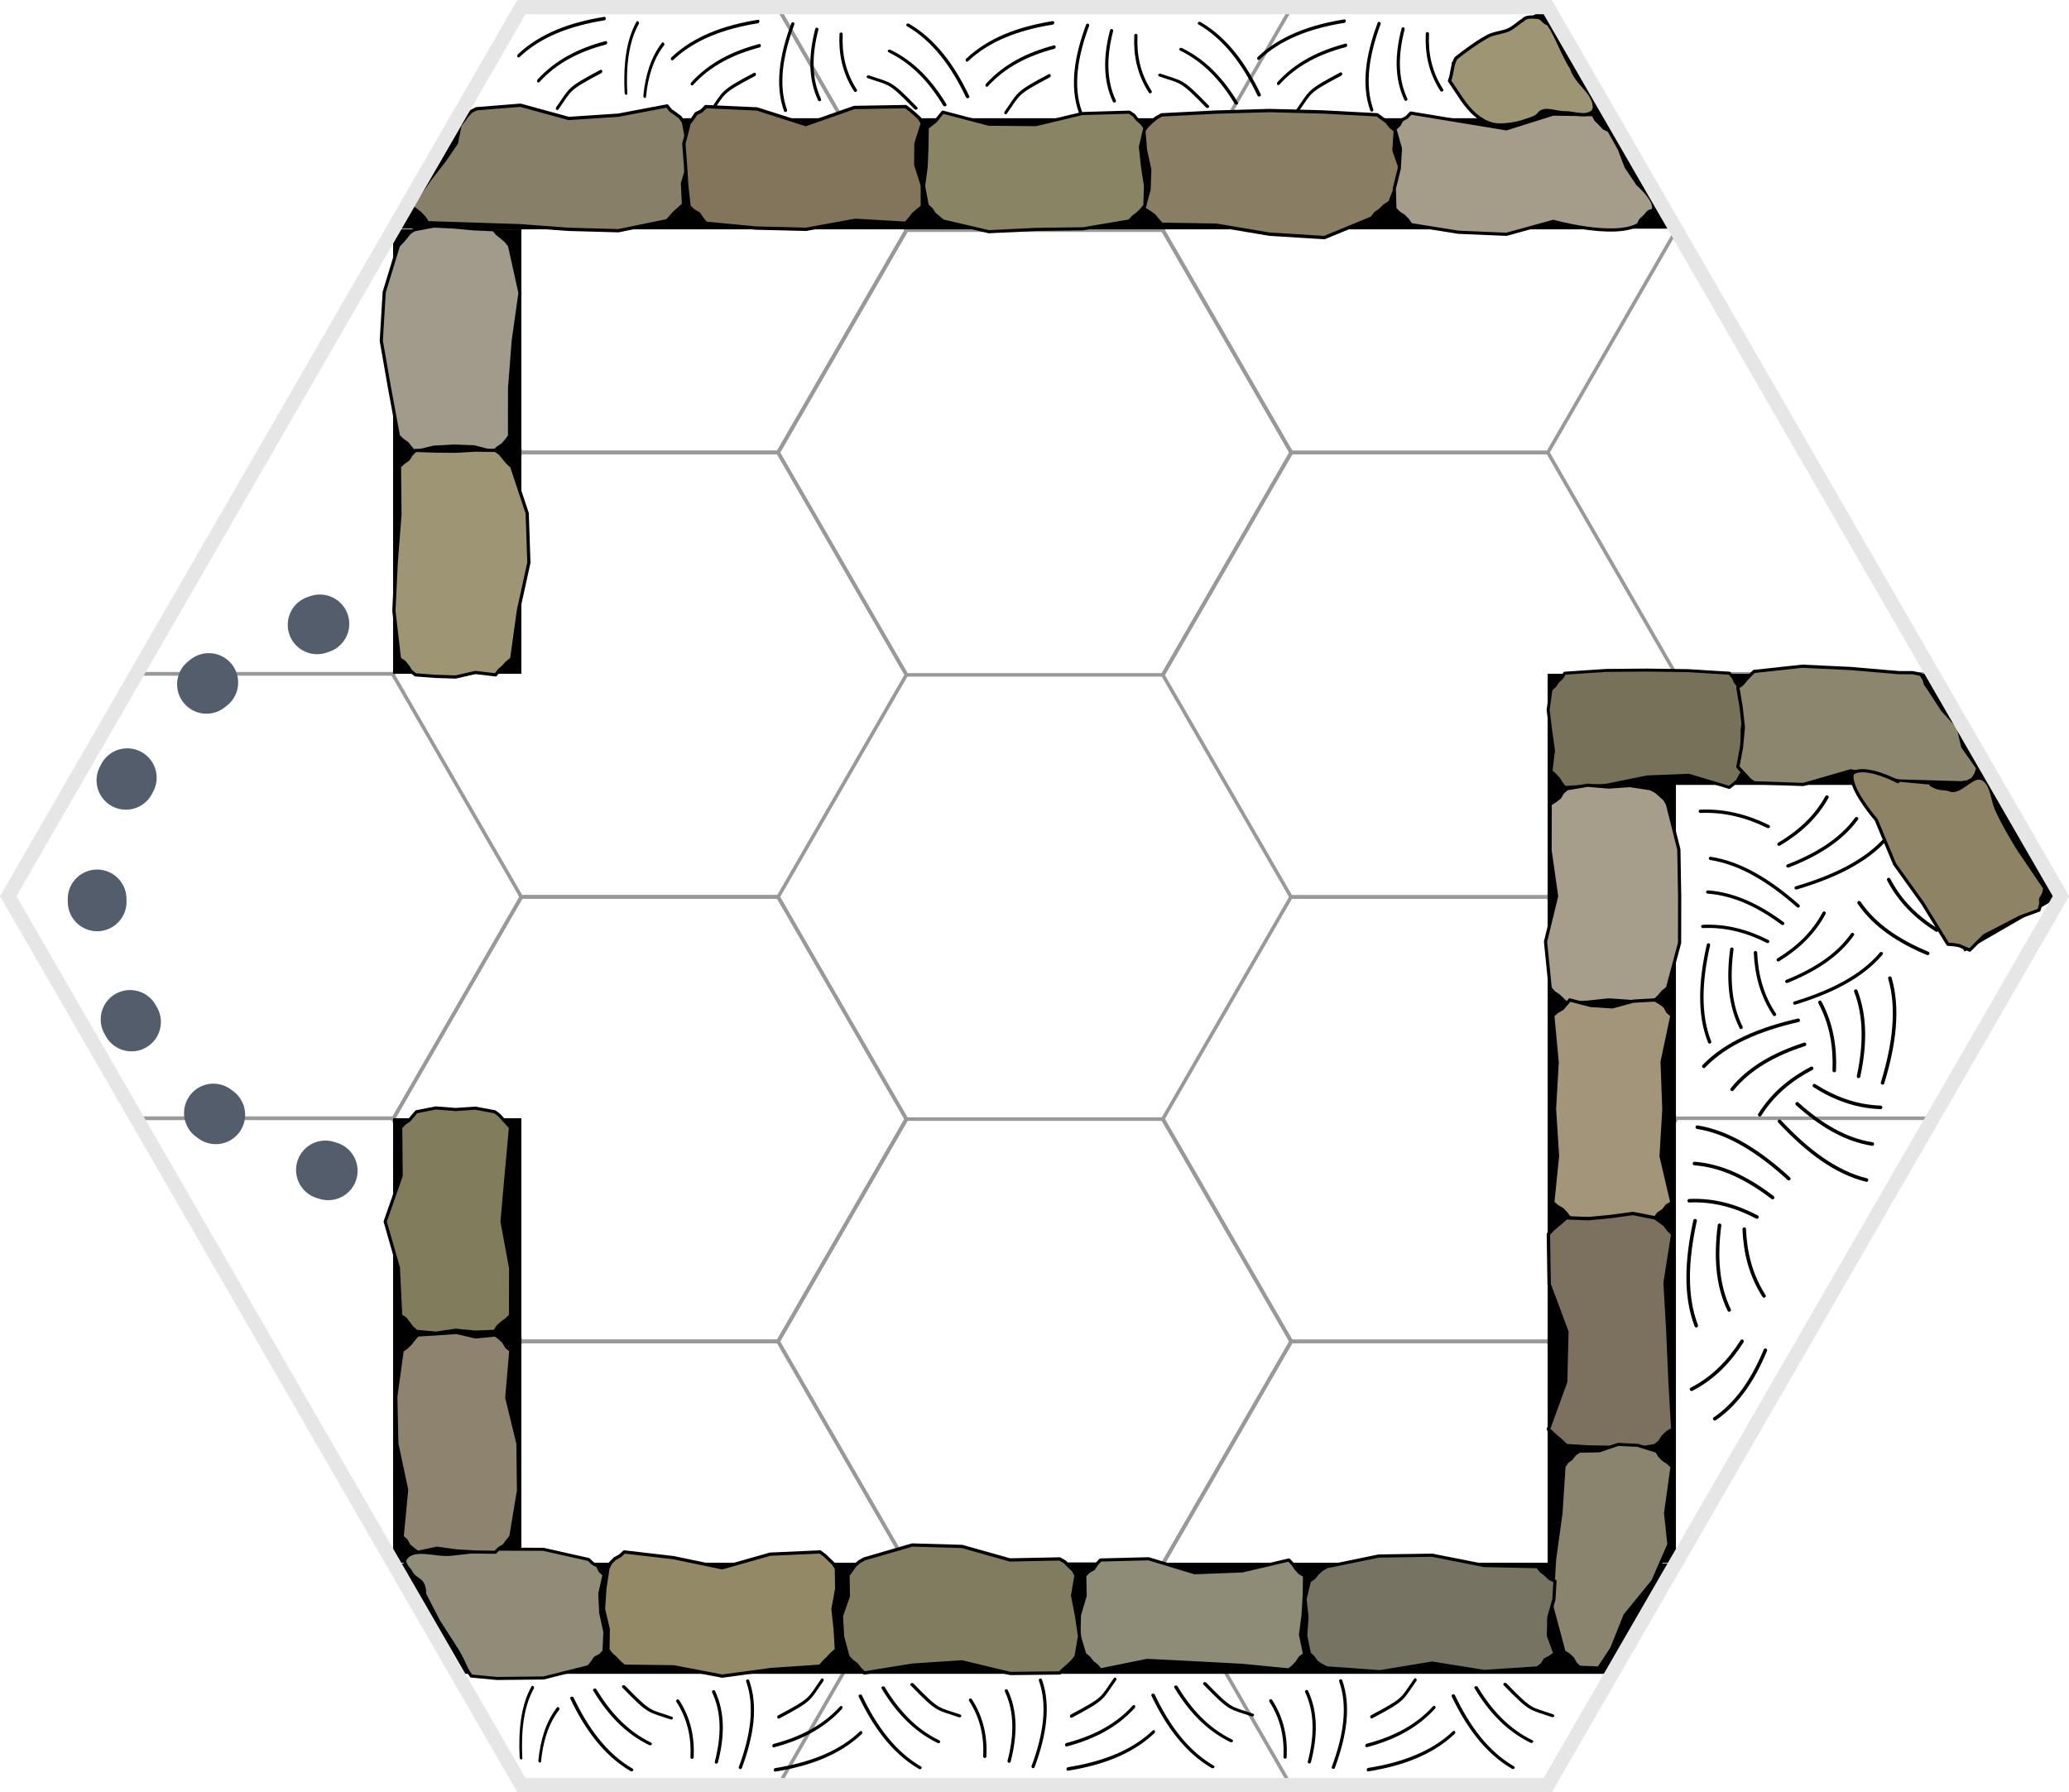 <?xml version="1.0" encoding="UTF-8" standalone="no"?>
<!-- Created with Inkscape (http://www.inkscape.org/) -->

<svg
   width="116.394mm"
   height="100.8mm"
   viewBox="0 0 439.914 380.976"
   version="1.1"
   id="svg1"
   inkscape:version="1.3.2 (091e20e, 2023-11-25, custom)"
   sodipodi:docname="hex-master-2.svg"
   inkscape:export-filename="..\base-tiles\caverns\cavern-A-4O-AR.svg"
   inkscape:export-xdpi="300"
   inkscape:export-ydpi="300"
   xmlns:inkscape="http://www.inkscape.org/namespaces/inkscape"
   xmlns:sodipodi="http://sodipodi.sourceforge.net/DTD/sodipodi-0.dtd"
   xmlns:xlink="http://www.w3.org/1999/xlink"
   xmlns="http://www.w3.org/2000/svg"
   xmlns:svg="http://www.w3.org/2000/svg">
  <sodipodi:namedview
     id="namedview1"
     pagecolor="#ffffff"
     bordercolor="#000000"
     borderopacity="0.25"
     inkscape:showpageshadow="2"
     inkscape:pageopacity="0.0"
     inkscape:pagecheckerboard="0"
     inkscape:deskcolor="#d1d1d1"
     inkscape:document-units="mm"
     inkscape:zoom="0.72782685"
     inkscape:cx="103.73346"
     inkscape:cy="-57.019056"
     inkscape:window-width="2880"
     inkscape:window-height="1586"
     inkscape:window-x="-11"
     inkscape:window-y="-11"
     inkscape:window-maximized="1"
     showguides="true"
     inkscape:lockguides="true"
     inkscape:current-layer="g238">
    <sodipodi:guide
       position="0,774.803"
       orientation="0,1"
       id="guide7"
       inkscape:locked="true"
       inkscape:label=""
       inkscape:color="rgb(0,134,229)" />
    <sodipodi:guide
       position="18.898,0"
       orientation="-1,0"
       id="guide10"
       inkscape:locked="true"
       inkscape:label=""
       inkscape:color="rgb(0,134,229)" />
  </sodipodi:namedview>
  <defs
     id="defs1" />
  <g
     inkscape:groupmode="layer"
     id="layer4"
     inkscape:label="Hexes-Bottom"
     style="display:inline"
     transform="translate(-17.152,-17.386)">
    <path
       sodipodi:type="star"
       style="display:inline;fill:none;stroke:#999999;stroke-width:0.866;stroke-dasharray:none"
       id="path6-7-2"
       inkscape:flatsided="true"
       sodipodi:sides="6"
       sodipodi:cx="95.695854"
       sodipodi:cy="483.33698"
       sodipodi:r1="62.518642"
       sodipodi:r2="54.142731"
       sodipodi:arg1="1.0471976"
       sodipodi:arg2="1.5707963"
       inkscape:rounded="0"
       inkscape:randomized="0"
       d="m 126.955,537.48 -62.519,0 -31.259,-54.143 31.259,-54.143 62.519,0 31.259,54.143 z"
       transform="matrix(0.873,0,0,0.873,153.622,-119.39)"
       inkscape:label="hex0304"
       inkscape:export-filename="..\base-tiles\caverns\cavern-passage-BB-X-BB.svg"
       inkscape:export-xdpi="300"
       inkscape:export-ydpi="300" />
    <path
       sodipodi:type="star"
       style="display:inline;fill:none;stroke:#999999;stroke-width:0.866;stroke-dasharray:none"
       id="path6-7-3"
       inkscape:flatsided="true"
       sodipodi:sides="6"
       sodipodi:cx="95.695854"
       sodipodi:cy="483.33698"
       sodipodi:r1="62.518642"
       sodipodi:r2="54.142731"
       sodipodi:arg1="1.0471976"
       sodipodi:arg2="1.5707963"
       inkscape:rounded="0"
       inkscape:randomized="0"
       d="m 126.955,537.48 -62.519,0 -31.259,-54.143 31.259,-54.143 62.519,0 31.259,54.143 z"
       transform="matrix(0.873,0,0,0.873,71.758,-166.634)"
       inkscape:label="hex0203"
       inkscape:tile-cx="155.25921"
       inkscape:tile-cy="255.1181"
       inkscape:tile-w="109.10383"
       inkscape:tile-h="94.488169"
       inkscape:tile-x0="100.70729"
       inkscape:tile-y0="207.87401" />
    <path
       style="display:inline;fill:none;stroke:#999999;stroke-width:0.756"
       d="M 100.732,255.118 H 46.178"
       id="path6-5-2-6-8-3-6-0"
       inkscape:label="lineb0104"
       inkscape:tile-cx="73.455121"
       inkscape:tile-cy="255.11812"
       inkscape:tile-w="54.553702"
       inkscape:tile-h="0"
       inkscape:tile-x0="46.17827"
       inkscape:tile-y0="255.11812" />
    <use
       x="0"
       y="0"
       inkscape:tiled-clone-of="#path6-7-3"
       xlink:href="#path6-7-3"
       id="use5"
       style="display:inline" />
    <use
       x="0"
       y="0"
       inkscape:tiled-clone-of="#path6-7-3"
       xlink:href="#path6-7-3"
       transform="translate(0,94.488)"
       id="use6"
       style="display:inline" />
    <use
       x="0"
       y="0"
       inkscape:tiled-clone-of="#path6-7-3"
       xlink:href="#path6-7-3"
       transform="translate(163.656)"
       id="use7"
       style="display:inline" />
    <use
       x="0"
       y="0"
       inkscape:tiled-clone-of="#path6-7-3"
       xlink:href="#path6-7-3"
       transform="translate(163.656,94.488)"
       id="use8"
       style="display:inline" />
    <use
       x="0"
       y="0"
       inkscape:tiled-clone-of="#path6-5-2-6-8-3-6-0"
       xlink:href="#path6-5-2-6-8-3-6-0"
       id="use13"
       style="display:inline" />
    <use
       x="0"
       y="0"
       inkscape:tiled-clone-of="#path6-5-2-6-8-3-6-0"
       xlink:href="#path6-5-2-6-8-3-6-0"
       transform="translate(327.322)"
       id="use14"
       style="display:inline" />
  </g>
  <g
     inkscape:groupmode="layer"
     id="layer2"
     inkscape:label="Hexes-Top"
     style="display:inline"
     transform="translate(-17.152,-17.386)">
    <path
       sodipodi:type="star"
       style="display:inline;fill:none;stroke:#999999;stroke-width:0.866;stroke-dasharray:none"
       id="path6-5"
       inkscape:flatsided="true"
       sodipodi:sides="6"
       sodipodi:cx="95.695854"
       sodipodi:cy="483.33698"
       sodipodi:r1="62.518642"
       sodipodi:r2="54.142731"
       sodipodi:arg1="1.0471976"
       sodipodi:arg2="1.5707963"
       inkscape:rounded="0"
       inkscape:randomized="0"
       d="m 126.955,537.48 -62.519,0 -31.259,-54.143 31.259,-54.143 62.519,0 31.259,54.143 z"
       transform="matrix(0.873,0,0,0.873,153.622,-308.366)"
       inkscape:label="hex0302"
       inkscape:export-filename="..\base-tiles\caverns\half-cavern-A-O-AR.svg"
       inkscape:export-xdpi="300"
       inkscape:export-ydpi="300" />
    <path
       sodipodi:type="star"
       style="display:inline;fill:none;stroke:#999999;stroke-width:0.866;stroke-dasharray:none"
       id="path6"
       inkscape:flatsided="true"
       sodipodi:sides="6"
       sodipodi:cx="95.695854"
       sodipodi:cy="483.33698"
       sodipodi:r1="62.518642"
       sodipodi:r2="54.142731"
       sodipodi:arg1="1.0471976"
       sodipodi:arg2="1.5707963"
       inkscape:rounded="0"
       inkscape:randomized="0"
       d="m 126.955,537.48 -62.519,0 -31.259,-54.143 31.259,-54.143 62.519,0 31.259,54.143 z"
       transform="matrix(0.873,0,0,0.873,71.758,-355.61)"
       inkscape:label="hex0201"
       inkscape:tile-cx="155.25921"
       inkscape:tile-cy="66.141743"
       inkscape:tile-w="109.10383"
       inkscape:tile-h="94.488169"
       inkscape:tile-x0="100.70729"
       inkscape:tile-y0="18.897658" />
    <path
       style="display:inline;fill:none;stroke:#999999;stroke-width:0.756"
       d="M 100.732,160.63 H 46.178"
       id="path6-5-2-6-8-3-6"
       inkscape:label="lineb0103"
       inkscape:tile-cx="73.455121"
       inkscape:tile-cy="160.62992"
       inkscape:tile-w="54.553702"
       inkscape:tile-h="0"
       inkscape:tile-x0="46.17827"
       inkscape:tile-y0="160.62992" />
    <use
       x="0"
       y="0"
       inkscape:tiled-clone-of="#path6"
       xlink:href="#path6"
       id="use1"
       style="display:inline" />
    <use
       x="0"
       y="0"
       inkscape:tiled-clone-of="#path6"
       xlink:href="#path6"
       transform="translate(0,94.488)"
       id="use2"
       style="display:inline" />
    <use
       x="0"
       y="0"
       inkscape:tiled-clone-of="#path6"
       xlink:href="#path6"
       transform="translate(163.656)"
       id="use3"
       style="display:inline" />
    <use
       x="0"
       y="0"
       inkscape:tiled-clone-of="#path6"
       xlink:href="#path6"
       transform="translate(163.656,94.488)"
       id="use4"
       style="display:inline" />
    <use
       x="0"
       y="0"
       inkscape:tiled-clone-of="#path6-5-2-6-8-3-6"
       xlink:href="#path6-5-2-6-8-3-6"
       id="use11"
       style="display:inline" />
    <use
       x="0"
       y="0"
       inkscape:tiled-clone-of="#path6-5-2-6-8-3-6"
       xlink:href="#path6-5-2-6-8-3-6"
       transform="translate(327.322)"
       id="use12"
       style="display:inline" />
  </g>
  <g
     inkscape:groupmode="layer"
     id="layer6"
     inkscape:label="Walls - Vertical"
     style="display:inline"
     transform="translate(-17.152,-17.386)">
    <g
       id="g9"
       inkscape:label="vert arcs">
      <path
         style="display:none;fill:none;stroke:#000000;stroke-width:12.483;stroke-linecap:round;stroke-linejoin:round;stroke-dasharray:0.624, 26.215;stroke-dashoffset:0"
         id="path8"
         sodipodi:type="arc"
         sodipodi:cx="207.87402"
         sodipodi:cy="-113.38583"
         sodipodi:rx="62.362206"
         sodipodi:ry="75.590553"
         sodipodi:start="0"
         sodipodi:end="3.1415927"
         sodipodi:arc-type="arc"
         d="m 270.236,-113.386 a 62.362,75.591 0 0 1 -31.181,65.463 62.362,75.591 0 0 1 -62.362,-10e-7 62.362,75.591 0 0 1 -31.181,-65.463"
         sodipodi:open="true"
         transform="rotate(90)"
         inkscape:label="left arc bars" />
      <path
         style="display:none;fill:none;stroke:#000000;stroke-width:30.236;stroke-linecap:round;stroke-linejoin:round;stroke-dasharray:none"
         id="path8-4"
         sodipodi:type="arc"
         sodipodi:cx="207.87402"
         sodipodi:cy="-109.6063"
         sodipodi:rx="62.362206"
         sodipodi:ry="62.362206"
         sodipodi:start="0"
         sodipodi:end="3.1415927"
         sodipodi:arc-type="arc"
         d="m 270.236,-109.606 a 62.362,62.362 0 0 1 -31.181,54.007 62.362,62.362 0 0 1 -62.362,-10e-7 62.362,62.362 0 0 1 -31.181,-54.007"
         sodipodi:open="true"
         transform="rotate(90)"
         inkscape:label="left arc" />
      <path
         style="display:inline;fill:none;stroke:#535d6c;stroke-width:12.483;stroke-linecap:round;stroke-linejoin:round;stroke-dasharray:0.624, 26.215;stroke-dashoffset:0"
         id="path244"
         sodipodi:type="arc"
         sodipodi:cx="207.87402"
         sodipodi:cy="-113.38583"
         sodipodi:rx="62.362206"
         sodipodi:ry="75.590553"
         sodipodi:start="0"
         sodipodi:end="3.1415927"
         sodipodi:arc-type="arc"
         d="m 270.236,-113.386 a 62.362,75.591 0 0 1 -31.181,65.463 62.362,75.591 0 0 1 -62.362,-10e-7 62.362,75.591 0 0 1 -31.181,-65.463"
         sodipodi:open="true"
         transform="rotate(90)"
         inkscape:label="left arc bars - steel" />
    </g>
    <rect
       style="display:inline;fill:#000000;stroke:none;stroke-width:1.269"
       id="rect28"
       width="188.976"
       height="27.277"
       x="160.63"
       y="-373.489"
       transform="rotate(90)"
       inkscape:label="wall ver A-v part3-4" />
    <rect
       style="display:inline;fill:#000000;stroke:none;stroke-width:0.897"
       id="rect244"
       width="94.488"
       height="27.277"
       x="255.118"
       y="-128.005"
       transform="rotate(90)"
       inkscape:label="wall ver A-ii part4" />
    <rect
       style="display:inline;fill:#000000;stroke:none;stroke-width:0.897"
       id="rect27"
       width="94.488"
       height="27.277"
       x="66.142"
       y="-128.005"
       transform="rotate(90)"
       inkscape:label="wall ver A-ii part2" />
  </g>
  <g
     inkscape:groupmode="layer"
     id="layer8"
     inkscape:label="Walls - Horizontal"
     style="display:inline"
     transform="translate(-17.152,-17.386)">
    <rect
       style="display:inline;fill:#000000;stroke:none;stroke-width:1.346"
       id="rect84-5-9-5-4"
       width="23.622"
       height="245.488"
       x="349.606"
       y="-359.853"
       transform="rotate(90)"
       inkscape:label="wall hor A-iv" />
    <rect
       style="display:inline;fill:#000000;stroke:none;stroke-width:0.777"
       id="rect29"
       width="23.622"
       height="81.831"
       x="160.63"
       y="-428.043"
       transform="rotate(90)"
       inkscape:label="wall hor A-ii part5" />
    <rect
       style="display:inline;fill:#000000;stroke:none;stroke-width:1.346"
       id="rect26"
       width="23.622"
       height="245.488"
       x="42.52"
       y="-359.853"
       transform="rotate(90)"
       inkscape:label="wall hor A-i" />
  </g>
  <g
     inkscape:groupmode="layer"
     id="layer13"
     inkscape:label="Connections 1"
     style="display:inline"
     transform="translate(-17.152,-17.386)">
    <g
       id="use22"
       inkscape:transform-center-y="-177.1654"
       inkscape:tile-x0="128.00503"
       inkscape:tile-y0="18.89764"
       style="display:inline"
       transform="rotate(120,237.107,207.872)"
       inkscape:label="ext A"
       inkscape:tile-cx="237.10867"
       inkscape:tile-cy="207.87408"
       inkscape:tile-w="218.20728"
       inkscape:tile-h="23.622064">
      <rect
         style="display:none;fill:#000000;stroke:none;stroke-width:0.449"
         id="rect81-6-5"
         width="23.622"
         height="27.277"
         x="-396.849"
         y="305.302"
         transform="matrix(7.6237116e-6,-1,1,-7.6236445e-6,0,0)"
         inkscape:label="ext 6 A half" />
      <rect
         style="display:none;fill:#000000;stroke:none;stroke-width:0.449"
         id="rect81-6"
         width="23.622"
         height="27.277"
         x="120.299"
         y="-34.002"
         transform="rotate(30)"
         inkscape:label="ext 2 AR half" />
      <rect
         style="display:none;fill:#000000;stroke:none;stroke-width:0.55"
         id="rect73"
         width="23.622"
         height="40.913"
         x="-87.57"
         y="189.471"
         transform="rotate(-90,123.905,185.372)"
         inkscape:label="ext 6 AR" />
      <rect
         style="display:none;fill:#000000;stroke:none;stroke-width:0.55"
         id="rect74"
         width="23.622"
         height="40.913"
         x="-87.57"
         y="366.765"
         transform="rotate(-90,123.905,185.372)"
         inkscape:label="ext 6 A" />
      <rect
         style="display:none;fill:#000000;stroke:none;stroke-width:0.55"
         id="rect75"
         width="23.622"
         height="40.913"
         x="-87.57"
         y="189.471"
         transform="rotate(-150,157.105,235.042)"
         inkscape:label="ext 5 AR" />
      <rect
         style="display:none;fill:#000000;stroke:none;stroke-width:0.55"
         id="rect76"
         width="23.622"
         height="40.913"
         x="-87.57"
         y="366.765"
         transform="rotate(-150,157.105,235.042)"
         inkscape:label="ext 5 A" />
      <rect
         style="display:none;fill:#000000;stroke:none;stroke-width:0.55"
         id="rect77"
         width="23.622"
         height="40.913"
         x="-87.57"
         y="189.471"
         transform="rotate(150,181.41,271.403)"
         inkscape:label="ext 4 AR" />
      <rect
         style="display:none;fill:#000000;stroke:none;stroke-width:0.55"
         id="rect78"
         width="23.622"
         height="40.913"
         x="-87.57"
         y="366.765"
         transform="rotate(150,181.41,271.403)"
         inkscape:label="ext 4 A" />
      <rect
         style="display:none;fill:#000000;stroke:none;stroke-width:0.55"
         id="rect79"
         width="23.622"
         height="40.913"
         x="-87.57"
         y="189.471"
         transform="rotate(90,214.61,321.073)"
         inkscape:label="ext 3 AR" />
      <rect
         style="display:none;fill:#000000;stroke:none;stroke-width:0.55"
         id="rect80"
         width="23.622"
         height="40.913"
         x="-87.57"
         y="366.765"
         transform="rotate(90,214.61,321.073)"
         inkscape:label="ext 3 A" />
      <rect
         style="display:inline;fill:#000000;stroke:none;stroke-width:0.55"
         id="rect81"
         width="23.622"
         height="40.913"
         x="-87.57"
         y="189.471"
         transform="rotate(30,338.515,506.444)"
         inkscape:label="ext 2 AR" />
      <rect
         style="display:inline;fill:#000000;stroke:none;stroke-width:0.55"
         id="rect82"
         width="23.622"
         height="40.913"
         x="-87.57"
         y="366.765"
         transform="rotate(30,338.515,506.444)"
         inkscape:label="ext 2 A" />
      <rect
         style="display:none;fill:#000000;stroke:none;stroke-width:0.55"
         id="rect83"
         width="23.622"
         height="40.913"
         x="-87.57"
         y="189.471"
         transform="rotate(-30,-2.6988379e-6,2.641766e-5)"
         inkscape:label="ext 1 AR" />
      <rect
         style="display:none;fill:#000000;stroke:none;stroke-width:0.55"
         id="rect84"
         width="23.622"
         height="40.913"
         x="-87.57"
         y="366.765"
         transform="rotate(-30,-2.6988379e-6,2.641766e-5)"
         inkscape:label="ext 1 A" />
    </g>
    <g
       id="use25"
       inkscape:transform-center-y="-177.1654"
       inkscape:tile-x0="128.00505"
       inkscape:tile-y0="18.897638"
       style="display:inline"
       transform="rotate(-60,237.111,207.874)"
       inkscape:label="cx A">
      <path
         sodipodi:type="star"
         style="display:inline;fill:#000000;stroke-width:30.236;stroke-linecap:square;stroke-linejoin:round"
         id="path26"
         inkscape:flatsided="true"
         sodipodi:sides="3"
         sodipodi:cx="423.86456"
         sodipodi:cy="74.880447"
         sodipodi:r1="54.958126"
         sodipodi:r2="27.479065"
         sodipodi:arg1="1.5707963"
         sodipodi:arg2="2.6179939"
         inkscape:rounded="0"
         inkscape:randomized="0"
         d="m 423.865,129.839 -47.595,-82.437 95.19,-3e-6 z"
         inkscape:transform-center-y="3.9370083"
         transform="matrix(0.287,0,0,0.287,183.842,5.315)"
         inkscape:transform-center-x="-1.8157869e-06"
         inkscape:label="cx 6 AR" />
      <path
         sodipodi:type="star"
         style="display:none;fill:#000000;stroke-width:30.236;stroke-linecap:square;stroke-linejoin:round"
         id="path74"
         inkscape:flatsided="true"
         sodipodi:sides="3"
         sodipodi:cx="423.86456"
         sodipodi:cy="74.880447"
         sodipodi:r1="54.958126"
         sodipodi:r2="27.479065"
         sodipodi:arg1="1.5707963"
         sodipodi:arg2="2.6179939"
         inkscape:rounded="0"
         inkscape:randomized="0"
         d="m 423.865,129.839 -47.595,-82.437 95.19,-3e-6 z"
         inkscape:transform-center-y="3.9370083"
         transform="matrix(0.287,0,0,0.287,47.459,5.313)"
         inkscape:transform-center-x="-1.8157869e-06"
         inkscape:label="cx 6 A" />
      <path
         sodipodi:type="star"
         style="display:none;fill:#000000;stroke-width:30.236;stroke-linecap:square;stroke-linejoin:round"
         id="path32"
         inkscape:flatsided="true"
         sodipodi:sides="3"
         sodipodi:cx="423.86456"
         sodipodi:cy="74.880447"
         sodipodi:r1="54.958126"
         sodipodi:r2="27.479065"
         sodipodi:arg1="1.5707963"
         sodipodi:arg2="2.6179939"
         inkscape:rounded="0"
         inkscape:randomized="0"
         d="m 423.865,129.839 -47.595,-82.437 95.19,-3e-6 z"
         inkscape:transform-center-y="3.9370083"
         transform="matrix(0.143,-0.248,0.248,0.143,35.055,152.726)"
         inkscape:transform-center-x="-1.8157869e-06"
         inkscape:label="cx 5 AR" />
      <path
         sodipodi:type="star"
         style="display:inline;fill:#000000;stroke-width:30.236;stroke-linecap:square;stroke-linejoin:round"
         id="path76"
         inkscape:flatsided="true"
         sodipodi:sides="3"
         sodipodi:cx="423.86456"
         sodipodi:cy="74.880447"
         sodipodi:r1="54.958126"
         sodipodi:r2="27.479065"
         sodipodi:arg1="1.5707963"
         sodipodi:arg2="2.6179939"
         inkscape:rounded="0"
         inkscape:randomized="0"
         d="m 423.865,129.839 -47.595,-82.437 95.19,-3e-6 z"
         inkscape:transform-center-y="3.9370083"
         transform="matrix(0.143,-0.248,0.248,0.143,-33.137,270.835)"
         inkscape:transform-center-x="-1.8157869e-06"
         inkscape:label="cx 5 A" />
      <path
         sodipodi:type="star"
         style="display:none;fill:#000000;stroke-width:30.236;stroke-linecap:square;stroke-linejoin:round"
         id="path38"
         inkscape:flatsided="true"
         sodipodi:sides="3"
         sodipodi:cx="423.86456"
         sodipodi:cy="74.880447"
         sodipodi:r1="54.958126"
         sodipodi:r2="27.479065"
         sodipodi:arg1="1.5707963"
         sodipodi:arg2="2.6179939"
         inkscape:rounded="0"
         inkscape:randomized="0"
         d="m 423.865,129.839 -47.595,-82.437 95.19,-3e-6 z"
         inkscape:transform-center-y="3.9370083"
         transform="matrix(-0.143,-0.248,0.248,-0.143,88.323,355.286)"
         inkscape:transform-center-x="-1.8157869e-06"
         inkscape:label="cx 4 AR" />
      <path
         sodipodi:type="star"
         style="display:none;fill:#000000;stroke-width:30.236;stroke-linecap:square;stroke-linejoin:round"
         id="path78"
         inkscape:flatsided="true"
         sodipodi:sides="3"
         sodipodi:cx="423.86456"
         sodipodi:cy="74.880447"
         sodipodi:r1="54.958126"
         sodipodi:r2="27.479065"
         sodipodi:arg1="1.5707963"
         sodipodi:arg2="2.6179939"
         inkscape:rounded="0"
         inkscape:randomized="0"
         d="m 423.865,129.839 -47.595,-82.437 95.19,-3e-6 z"
         inkscape:transform-center-y="3.9370083"
         transform="matrix(-0.143,-0.248,0.248,-0.143,156.514,473.394)"
         inkscape:transform-center-x="-1.8157869e-06"
         inkscape:label="cx 4 A" />
      <path
         sodipodi:type="star"
         style="display:inline;fill:#000000;stroke-width:30.236;stroke-linecap:square;stroke-linejoin:round"
         id="path52"
         inkscape:flatsided="true"
         sodipodi:sides="3"
         sodipodi:cx="423.86456"
         sodipodi:cy="74.880447"
         sodipodi:r1="54.958126"
         sodipodi:r2="27.479065"
         sodipodi:arg1="1.5707963"
         sodipodi:arg2="2.6179939"
         inkscape:rounded="0"
         inkscape:randomized="0"
         d="m 423.865,129.839 -47.595,-82.437 95.19,-3e-6 z"
         inkscape:transform-center-y="3.9370083"
         transform="matrix(-0.287,0,0,-0.287,290.379,410.433)"
         inkscape:transform-center-x="-1.8157869e-06"
         inkscape:label="cx 3 AR" />
      <path
         sodipodi:type="star"
         style="display:none;fill:#000000;stroke-width:30.236;stroke-linecap:square;stroke-linejoin:round"
         id="path80"
         inkscape:flatsided="true"
         sodipodi:sides="3"
         sodipodi:cx="423.86456"
         sodipodi:cy="74.880447"
         sodipodi:r1="54.958126"
         sodipodi:r2="27.479065"
         sodipodi:arg1="1.5707963"
         sodipodi:arg2="2.6179939"
         inkscape:rounded="0"
         inkscape:randomized="0"
         d="m 423.865,129.839 -47.595,-82.437 95.19,-3e-6 z"
         inkscape:transform-center-y="3.9370083"
         transform="matrix(-0.287,0,0,-0.287,426.76,410.432)"
         inkscape:transform-center-x="-1.8157869e-06"
         inkscape:label="cx 3 A" />
      <path
         sodipodi:type="star"
         style="display:inline;fill:#000000;stroke-width:30.236;stroke-linecap:square;stroke-linejoin:round"
         id="path58"
         inkscape:flatsided="true"
         sodipodi:sides="3"
         sodipodi:cx="423.86456"
         sodipodi:cy="74.880447"
         sodipodi:r1="54.958126"
         sodipodi:r2="27.479065"
         sodipodi:arg1="1.5707963"
         sodipodi:arg2="2.6179939"
         inkscape:rounded="0"
         inkscape:randomized="0"
         d="m 423.865,129.839 -47.595,-82.437 95.19,-3e-6 z"
         inkscape:transform-center-y="3.9370083"
         transform="matrix(-0.143,0.248,-0.248,-0.143,439.166,263.022)"
         inkscape:transform-center-x="-1.8157869e-06"
         inkscape:label="cx 2 AR" />
      <path
         sodipodi:type="star"
         style="display:inline;fill:#000000;stroke-width:30.236;stroke-linecap:square;stroke-linejoin:round"
         id="path82"
         inkscape:flatsided="true"
         sodipodi:sides="3"
         sodipodi:cx="423.86456"
         sodipodi:cy="74.880447"
         sodipodi:r1="54.958126"
         sodipodi:r2="27.479065"
         sodipodi:arg1="1.5707963"
         sodipodi:arg2="2.6179939"
         inkscape:rounded="0"
         inkscape:randomized="0"
         d="m 423.865,129.839 -47.595,-82.437 95.19,-3e-6 z"
         inkscape:transform-center-y="3.9370083"
         transform="matrix(-0.143,0.248,-0.248,-0.143,507.356,144.91)"
         inkscape:transform-center-x="-1.8157869e-06"
         inkscape:label="cx 2 A" />
      <path
         sodipodi:type="star"
         style="display:none;fill:#000000;stroke-width:30.236;stroke-linecap:square;stroke-linejoin:round"
         id="path64"
         inkscape:flatsided="true"
         sodipodi:sides="3"
         sodipodi:cx="423.86456"
         sodipodi:cy="74.880447"
         sodipodi:r1="54.958126"
         sodipodi:r2="27.479065"
         sodipodi:arg1="1.5707963"
         sodipodi:arg2="2.6179939"
         inkscape:rounded="0"
         inkscape:randomized="0"
         d="m 423.865,129.839 -47.595,-82.437 95.19,-3e-6 z"
         inkscape:transform-center-y="3.9370083"
         transform="matrix(0.143,0.248,-0.248,0.143,385.898,60.463)"
         inkscape:transform-center-x="-1.8157869e-06"
         inkscape:label="cx 1 AR" />
      <path
         sodipodi:type="star"
         style="display:none;fill:#000000;stroke-width:30.236;stroke-linecap:square;stroke-linejoin:round"
         id="path84"
         inkscape:flatsided="true"
         sodipodi:sides="3"
         sodipodi:cx="423.86456"
         sodipodi:cy="74.880447"
         sodipodi:r1="54.958126"
         sodipodi:r2="27.479065"
         sodipodi:arg1="1.5707963"
         sodipodi:arg2="2.6179939"
         inkscape:rounded="0"
         inkscape:randomized="0"
         d="m 423.865,129.839 -47.595,-82.437 95.19,-3e-6 z"
         inkscape:transform-center-y="3.9370083"
         transform="matrix(0.143,0.248,-0.248,0.143,317.706,-57.65)"
         inkscape:transform-center-x="-1.8157869e-06"
         inkscape:label="cx 1 A" />
    </g>
  </g>
  <g
     inkscape:groupmode="layer"
     id="layer7"
     inkscape:label="Wall Texture"
     style="display:inline"
     transform="translate(-17.152,-17.386)">
    <g
       id="g238"
       inkscape:label="room horizontal"
       style="display:inline"
       transform="translate(58.05,-0.687)">
      <g
         id="g226"
         style="display:inline"
         inkscape:label="hatching 1">
        <g
           id="g31"
           transform="rotate(99.164,352.132,162.39)"
           style="display:inline"
           inkscape:label="hatching" />
        <g
           id="g180"
           transform="rotate(43.813,237.371,320.823)"
           style="display:inline"
           inkscape:label="hatching">
          <g
             id="g174">
            <path
               style="fill:none;stroke:#000000;stroke-width:0.756;stroke-linecap:round;stroke-linejoin:round;stroke-dasharray:none"
               d="m 275.189,184.015 c -3.869,-7.673 -8.448,-13.79 -14.29,-17.148 m 2.945,17.917"
               id="path161"
               sodipodi:nodetypes="cc" />
            <path
               style="display:inline;fill:none;stroke:#000000;stroke-width:0.756;stroke-linecap:round;stroke-linejoin:round;stroke-dasharray:none"
               d="m 270.546,186.545 c -3.508,-5.669 -7.662,-10.188 -12.959,-12.669 m 2.671,13.237"
               id="path162"
               sodipodi:nodetypes="cc" />
            <path
               style="display:inline;fill:none;stroke:#000000;stroke-width:0.756;stroke-linecap:round;stroke-linejoin:round;stroke-dasharray:none"
               d="m 265.959,189.226 c -3.311,-3.738 -7.23,-6.718 -12.229,-8.354 m 2.52,8.729"
               id="path173"
               sodipodi:nodetypes="cc" />
          </g>
          <g
             id="g176"
             transform="rotate(120,264.031,191.616)">
            <path
               style="fill:none;stroke:#000000;stroke-width:0.756;stroke-linecap:round;stroke-linejoin:round;stroke-dasharray:none"
               d="m 275.189,184.015 c -3.869,-7.673 -8.448,-13.79 -14.29,-17.148 m 2.945,17.917"
               id="path174"
               sodipodi:nodetypes="cc" />
            <path
               style="display:inline;fill:none;stroke:#000000;stroke-width:0.756;stroke-linecap:round;stroke-linejoin:round;stroke-dasharray:none"
               d="m 270.546,186.545 c -3.508,-5.669 -7.662,-10.188 -12.959,-12.669 m 2.671,13.237"
               id="path175"
               sodipodi:nodetypes="cc" />
            <path
               style="display:inline;fill:none;stroke:#000000;stroke-width:0.756;stroke-linecap:round;stroke-linejoin:round;stroke-dasharray:none"
               d="m 265.959,189.226 c -3.311,-3.738 -7.23,-6.718 -12.229,-8.354 m 2.52,8.729"
               id="path176"
               sodipodi:nodetypes="cc" />
          </g>
          <g
             id="g179"
             transform="rotate(-120,264.927,191.819)">
            <path
               style="fill:none;stroke:#000000;stroke-width:0.756;stroke-linecap:round;stroke-linejoin:round;stroke-dasharray:none"
               d="m 275.189,184.015 c -3.869,-7.673 -8.448,-13.79 -14.29,-17.148 m 2.945,17.917"
               id="path177"
               sodipodi:nodetypes="cc" />
            <path
               style="display:inline;fill:none;stroke:#000000;stroke-width:0.756;stroke-linecap:round;stroke-linejoin:round;stroke-dasharray:none"
               d="m 270.546,186.545 c -3.508,-5.669 -7.662,-10.188 -12.959,-12.669 m 2.671,13.237"
               id="path178"
               sodipodi:nodetypes="cc" />
            <path
               style="display:inline;fill:none;stroke:#000000;stroke-width:0.756;stroke-linecap:round;stroke-linejoin:round;stroke-dasharray:none"
               d="m 265.959,189.226 c -3.311,-3.738 -7.23,-6.718 -12.229,-8.354 m 2.52,8.729"
               id="path179"
               sodipodi:nodetypes="cc" />
          </g>
        </g>
        <g
           id="g189"
           transform="rotate(99.164,261.403,264.53)"
           style="display:inline"
           inkscape:label="hatching">
          <g
             id="g185"
             transform="rotate(120,264.031,191.616)">
            <path
               style="fill:none;stroke:#000000;stroke-width:0.756;stroke-linecap:round;stroke-linejoin:round;stroke-dasharray:none"
               d="m 275.189,184.015 c -3.869,-7.673 -8.448,-13.79 -14.29,-17.148 m 2.945,17.917"
               id="path183"
               sodipodi:nodetypes="cc" />
            <path
               style="display:inline;fill:none;stroke:#000000;stroke-width:0.756;stroke-linecap:round;stroke-linejoin:round;stroke-dasharray:none"
               d="m 270.546,186.545 c -3.508,-5.669 -7.662,-10.188 -12.959,-12.669 m 2.671,13.237"
               id="path184"
               sodipodi:nodetypes="cc" />
            <path
               style="display:inline;fill:none;stroke:#000000;stroke-width:0.756;stroke-linecap:round;stroke-linejoin:round;stroke-dasharray:none"
               d="m 265.959,189.226 c -3.311,-3.738 -7.23,-6.718 -12.229,-8.354 m 2.52,8.729"
               id="path185"
               sodipodi:nodetypes="cc" />
          </g>
          <g
             id="g188"
             transform="rotate(-120,264.927,191.819)">
            <path
               style="fill:none;stroke:#000000;stroke-width:0.756;stroke-linecap:round;stroke-linejoin:round;stroke-dasharray:none"
               d="m 275.189,184.015 c -3.869,-7.673 -8.448,-13.79 -14.29,-17.148 m 2.945,17.917"
               id="path186"
               sodipodi:nodetypes="cc" />
            <path
               style="display:inline;fill:none;stroke:#000000;stroke-width:0.756;stroke-linecap:round;stroke-linejoin:round;stroke-dasharray:none"
               d="m 270.546,186.545 c -3.508,-5.669 -7.662,-10.188 -12.959,-12.669 m 2.671,13.237"
               id="path187"
               sodipodi:nodetypes="cc" />
            <path
               style="display:inline;fill:none;stroke:#000000;stroke-width:0.756;stroke-linecap:round;stroke-linejoin:round;stroke-dasharray:none"
               d="m 265.959,189.226 c -3.311,-3.738 -7.23,-6.718 -12.229,-8.354 m 2.52,8.729"
               id="path188"
               sodipodi:nodetypes="cc" />
          </g>
        </g>
        <g
           id="g198"
           transform="matrix(-0.152,0.913,-0.945,-0.147,556.441,7.119)"
           style="display:inline"
           inkscape:label="hatching">
          <g
             id="g191">
            <path
               style="fill:none;stroke:#000000;stroke-width:0.756;stroke-linecap:round;stroke-linejoin:round;stroke-dasharray:none"
               d="m 275.189,184.015 c -3.869,-7.673 -8.448,-13.79 -14.29,-17.148 m 2.945,17.917"
               id="path189"
               sodipodi:nodetypes="cc" />
            <path
               style="display:inline;fill:none;stroke:#000000;stroke-width:0.756;stroke-linecap:round;stroke-linejoin:round;stroke-dasharray:none"
               d="m 270.546,186.545 c -3.508,-5.669 -7.662,-10.188 -12.959,-12.669 m 2.671,13.237"
               id="path190"
               sodipodi:nodetypes="cc" />
            <path
               style="display:inline;fill:none;stroke:#000000;stroke-width:0.756;stroke-linecap:round;stroke-linejoin:round;stroke-dasharray:none"
               d="m 265.959,189.226 c -3.311,-3.738 -7.23,-6.718 -12.229,-8.354 m 2.52,8.729"
               id="path191"
               sodipodi:nodetypes="cc" />
          </g>
          <g
             id="g194"
             transform="rotate(120,264.031,191.616)">
            <path
               style="fill:none;stroke:#000000;stroke-width:0.756;stroke-linecap:round;stroke-linejoin:round;stroke-dasharray:none"
               d="m 275.189,184.015 c -3.869,-7.673 -8.448,-13.79 -14.29,-17.148 m 2.945,17.917"
               id="path192"
               sodipodi:nodetypes="cc" />
            <path
               style="display:inline;fill:none;stroke:#000000;stroke-width:0.756;stroke-linecap:round;stroke-linejoin:round;stroke-dasharray:none"
               d="m 270.546,186.545 c -3.508,-5.669 -7.662,-10.188 -12.959,-12.669 m 2.671,13.237"
               id="path193"
               sodipodi:nodetypes="cc" />
            <path
               style="display:inline;fill:none;stroke:#000000;stroke-width:0.756;stroke-linecap:round;stroke-linejoin:round;stroke-dasharray:none"
               d="m 265.959,189.226 c -3.311,-3.738 -7.23,-6.718 -12.229,-8.354 m 2.52,8.729"
               id="path194"
               sodipodi:nodetypes="cc" />
          </g>
          <g
             id="g197"
             transform="rotate(-120,264.927,191.819)">
            <path
               style="fill:none;stroke:#000000;stroke-width:0.756;stroke-linecap:round;stroke-linejoin:round;stroke-dasharray:none"
               d="m 275.189,184.015 c -3.869,-7.673 -8.448,-13.79 -14.29,-17.148 m 2.945,17.917"
               id="path195"
               sodipodi:nodetypes="cc" />
            <path
               style="display:inline;fill:none;stroke:#000000;stroke-width:0.756;stroke-linecap:round;stroke-linejoin:round;stroke-dasharray:none"
               d="m 270.546,186.545 c -3.508,-5.669 -7.662,-10.188 -12.959,-12.669 m 2.671,13.237"
               id="path196"
               sodipodi:nodetypes="cc" />
            <path
               style="display:inline;fill:none;stroke:#000000;stroke-width:0.756;stroke-linecap:round;stroke-linejoin:round;stroke-dasharray:none"
               d="m 265.959,189.226 c -3.311,-3.738 -7.23,-6.718 -12.229,-8.354 m 2.52,8.729"
               id="path197"
               sodipodi:nodetypes="cc" />
          </g>
        </g>
        <g
           id="g200"
           transform="matrix(-0.159,0.922,-0.987,-0.149,566.412,-19.478)">
          <path
             style="fill:none;stroke:#000000;stroke-width:0.756;stroke-linecap:round;stroke-linejoin:round;stroke-dasharray:none"
             d="m 275.189,184.015 c -3.869,-7.673 -8.448,-13.79 -14.29,-17.148 m 2.945,17.917"
             id="path198"
             sodipodi:nodetypes="cc" />
          <path
             style="display:inline;fill:none;stroke:#000000;stroke-width:0.756;stroke-linecap:round;stroke-linejoin:round;stroke-dasharray:none"
             d="m 270.546,186.545 c -3.508,-5.669 -7.662,-10.188 -12.959,-12.669 m 2.671,13.237"
             id="path199"
             sodipodi:nodetypes="cc" />
          <path
             style="display:inline;fill:none;stroke:#000000;stroke-width:0.756;stroke-linecap:round;stroke-linejoin:round;stroke-dasharray:none"
             d="m 265.959,189.226 c -3.311,-3.738 -7.23,-6.718 -12.229,-8.354 m 2.52,8.729"
             id="path200"
             sodipodi:nodetypes="cc" />
        </g>
        <g
           id="g202"
           transform="matrix(0.987,-0.16,-0.16,-0.987,97.276,532.532)">
          <path
             style="display:inline;fill:none;stroke:#000000;stroke-width:0.756;stroke-linecap:round;stroke-linejoin:round;stroke-dasharray:none"
             d="m 270.546,186.545 c -3.508,-5.669 -7.662,-10.188 -12.959,-12.669 m 2.671,13.237"
             id="path201"
             sodipodi:nodetypes="cc" />
          <path
             style="display:inline;fill:none;stroke:#000000;stroke-width:0.756;stroke-linecap:round;stroke-linejoin:round;stroke-dasharray:none"
             d="m 265.959,189.226 c -3.311,-3.738 -7.23,-6.718 -12.229,-8.354 m 2.52,8.729"
             id="path202"
             sodipodi:nodetypes="cc" />
        </g>
        <g
           id="g203"
           transform="matrix(0.935,-0.332,0.356,0.873,19.02,116.889)"
           style="display:inline">
          <path
             style="display:inline;fill:none;stroke:#000000;stroke-width:0.756;stroke-linecap:round;stroke-linejoin:round;stroke-dasharray:none"
             d="m 265.959,189.226 c -3.311,-3.738 -7.23,-6.718 -12.229,-8.354 m 2.52,8.729"
             id="path203"
             sodipodi:nodetypes="cc" />
        </g>
        <g
           id="g202-7"
           transform="matrix(0.16,0.987,0.987,-0.16,141.562,-16.431)"
           style="display:inline">
          <path
             style="display:inline;fill:none;stroke:#000000;stroke-width:0.756;stroke-linecap:round;stroke-linejoin:round;stroke-dasharray:none"
             d="m 270.546,186.545 c -3.508,-5.669 -7.662,-10.188 -12.959,-12.669 m 2.671,13.237"
             id="path201-2"
             sodipodi:nodetypes="cc" />
          <path
             style="display:inline;fill:none;stroke:#000000;stroke-width:0.756;stroke-linecap:round;stroke-linejoin:round;stroke-dasharray:none"
             d="m 265.959,189.226 c -3.311,-3.738 -7.23,-6.718 -12.229,-8.354 m 2.52,8.729"
             id="path202-2"
             sodipodi:nodetypes="cc" />
        </g>
        <g
           id="g242">
          <path
             style="fill:none;stroke:#000000;stroke-width:0.687;stroke-linecap:round;stroke-linejoin:round;stroke-dasharray:none"
             d="m 242.603,393.785 c 2.52,-6.781 3.451,-13.043 1.56,-18.381 m -10.279,12.356"
             id="path41"
             sodipodi:nodetypes="cc" />
          <path
             style="display:inline;fill:none;stroke:#000000;stroke-width:0.687;stroke-linecap:round;stroke-linejoin:round;stroke-dasharray:none"
             d="m 237.501,392.638 c 1.393,-5.382 1.525,-10.447 -0.581,-14.952 m -7.237,9.411"
             id="path89"
             sodipodi:nodetypes="cc" />
          <path
             style="display:inline;fill:none;stroke:#000000;stroke-width:0.687;stroke-linecap:round;stroke-linejoin:round;stroke-dasharray:none"
             d="m 232.335,391.614 c 0.199,-4.119 -0.566,-8.134 -3.041,-11.965 m -4.225,6.64"
             id="path90"
             sodipodi:nodetypes="cc" />
          <g
             id="g225"
             transform="matrix(0.577,-0.677,0.817,0.479,-30.534,460.398)"
             style="display:inline"
             inkscape:label="hatching">
            <g
               id="g224"
               transform="rotate(-120,264.927,191.819)">
              <path
                 style="fill:none;stroke:#000000;stroke-width:0.756;stroke-linecap:round;stroke-linejoin:round;stroke-dasharray:none"
                 d="m 275.189,184.015 c -3.869,-7.673 -8.448,-13.79 -14.29,-17.148 m 2.945,17.917"
                 id="path222"
                 sodipodi:nodetypes="cc" />
              <path
                 style="display:inline;fill:none;stroke:#000000;stroke-width:0.756;stroke-linecap:round;stroke-linejoin:round;stroke-dasharray:none"
                 d="m 270.546,186.545 c -3.508,-5.669 -7.662,-10.188 -12.959,-12.669 m 2.671,13.237"
                 id="path223"
                 sodipodi:nodetypes="cc" />
              <path
                 style="display:inline;fill:none;stroke:#000000;stroke-width:0.756;stroke-linecap:round;stroke-linejoin:round;stroke-dasharray:none"
                 d="m 264.501,187.961 c -6.325,-6.541 -5.861,-5.536 -10.772,-7.089"
                 id="path224"
                 sodipodi:nodetypes="cc" />
            </g>
          </g>
          <g
             id="g225-9"
             transform="matrix(-0.488,-0.744,0.689,-0.65,244.771,703.992)"
             style="display:inline"
             inkscape:label="hatching">
            <g
               id="g224-3"
               transform="rotate(-120,264.927,191.819)">
              <path
                 style="fill:none;stroke:#000000;stroke-width:0.756;stroke-linecap:round;stroke-linejoin:round;stroke-dasharray:none"
                 d="m 275.189,184.015 c -3.869,-7.673 -8.448,-13.79 -14.29,-17.148 m 2.945,17.917"
                 id="path222-5"
                 sodipodi:nodetypes="cc" />
              <path
                 style="display:inline;fill:none;stroke:#000000;stroke-width:0.756;stroke-linecap:round;stroke-linejoin:round;stroke-dasharray:none"
                 d="m 270.546,186.545 c -3.508,-5.669 -7.662,-10.188 -12.959,-12.669 m 2.671,13.237"
                 id="path223-3"
                 sodipodi:nodetypes="cc" />
              <path
                 style="display:inline;fill:none;stroke:#000000;stroke-width:0.756;stroke-linecap:round;stroke-linejoin:round;stroke-dasharray:none"
                 d="m 264.501,187.961 c -6.325,-6.541 -5.861,-5.536 -10.772,-7.089"
                 id="path224-0"
                 sodipodi:nodetypes="cc" />
            </g>
          </g>
        </g>
        <g
           id="g242-8"
           style="display:inline"
           transform="translate(-63.842,-0.149)">
          <path
             style="fill:none;stroke:#000000;stroke-width:0.687;stroke-linecap:round;stroke-linejoin:round;stroke-dasharray:none"
             d="m 242.603,393.785 c 2.52,-6.781 3.451,-13.043 1.56,-18.381 m -10.279,12.356"
             id="path41-4"
             sodipodi:nodetypes="cc" />
          <path
             style="display:inline;fill:none;stroke:#000000;stroke-width:0.687;stroke-linecap:round;stroke-linejoin:round;stroke-dasharray:none"
             d="m 237.501,392.638 c 1.393,-5.382 1.525,-10.447 -0.581,-14.952 m -7.237,9.411"
             id="path89-2"
             sodipodi:nodetypes="cc" />
          <path
             style="display:inline;fill:none;stroke:#000000;stroke-width:0.687;stroke-linecap:round;stroke-linejoin:round;stroke-dasharray:none"
             d="m 232.335,391.614 c 0.199,-4.119 -0.566,-8.134 -3.041,-11.965 m -4.225,6.64"
             id="path90-7"
             sodipodi:nodetypes="cc" />
          <g
             id="g225-90"
             transform="matrix(0.577,-0.677,0.817,0.479,-30.534,460.398)"
             style="display:inline"
             inkscape:label="hatching">
            <g
               id="g224-7"
               transform="rotate(-120,264.927,191.819)">
              <path
                 style="fill:none;stroke:#000000;stroke-width:0.756;stroke-linecap:round;stroke-linejoin:round;stroke-dasharray:none"
                 d="m 275.189,184.015 c -3.869,-7.673 -8.448,-13.79 -14.29,-17.148 m 2.945,17.917"
                 id="path222-66"
                 sodipodi:nodetypes="cc" />
              <path
                 style="display:inline;fill:none;stroke:#000000;stroke-width:0.756;stroke-linecap:round;stroke-linejoin:round;stroke-dasharray:none"
                 d="m 270.546,186.545 c -3.508,-5.669 -7.662,-10.188 -12.959,-12.669 m 2.671,13.237"
                 id="path223-5"
                 sodipodi:nodetypes="cc" />
              <path
                 style="display:inline;fill:none;stroke:#000000;stroke-width:0.756;stroke-linecap:round;stroke-linejoin:round;stroke-dasharray:none"
                 d="m 264.501,187.961 c -6.325,-6.541 -5.861,-5.536 -10.772,-7.089"
                 id="path224-2"
                 sodipodi:nodetypes="cc" />
            </g>
          </g>
          <g
             id="g225-9-7"
             transform="matrix(-0.488,-0.744,0.689,-0.65,244.771,703.992)"
             style="display:inline"
             inkscape:label="hatching">
            <g
               id="g224-3-4"
               transform="rotate(-120,264.927,191.819)">
              <path
                 style="fill:none;stroke:#000000;stroke-width:0.756;stroke-linecap:round;stroke-linejoin:round;stroke-dasharray:none"
                 d="m 275.189,184.015 c -3.869,-7.673 -8.448,-13.79 -14.29,-17.148 m 2.945,17.917"
                 id="path222-5-1"
                 sodipodi:nodetypes="cc" />
              <path
                 style="display:inline;fill:none;stroke:#000000;stroke-width:0.756;stroke-linecap:round;stroke-linejoin:round;stroke-dasharray:none"
                 d="m 270.546,186.545 c -3.508,-5.669 -7.662,-10.188 -12.959,-12.669 m 2.671,13.237"
                 id="path223-3-4"
                 sodipodi:nodetypes="cc" />
              <path
                 style="display:inline;fill:none;stroke:#000000;stroke-width:0.756;stroke-linecap:round;stroke-linejoin:round;stroke-dasharray:none"
                 d="m 264.501,187.961 c -6.325,-6.541 -5.861,-5.536 -10.772,-7.089"
                 id="path224-0-4"
                 sodipodi:nodetypes="cc" />
            </g>
          </g>
        </g>
        <g
           id="g242-8-1"
           style="display:inline"
           transform="translate(-126.083,0.039)">
          <path
             style="fill:none;stroke:#000000;stroke-width:0.687;stroke-linecap:round;stroke-linejoin:round;stroke-dasharray:none"
             d="m 242.603,393.785 c 2.52,-6.781 3.451,-13.043 1.56,-18.381 m -10.279,12.356"
             id="path41-4-2"
             sodipodi:nodetypes="cc" />
          <path
             style="display:inline;fill:none;stroke:#000000;stroke-width:0.687;stroke-linecap:round;stroke-linejoin:round;stroke-dasharray:none"
             d="m 237.501,392.638 c 1.393,-5.382 1.525,-10.447 -0.581,-14.952 m -7.237,9.411"
             id="path89-2-6"
             sodipodi:nodetypes="cc" />
          <path
             style="display:inline;fill:none;stroke:#000000;stroke-width:0.687;stroke-linecap:round;stroke-linejoin:round;stroke-dasharray:none"
             d="m 232.335,391.614 c 0.199,-4.119 -0.566,-8.134 -3.041,-11.965 m -4.225,6.64"
             id="path90-7-4"
             sodipodi:nodetypes="cc" />
          <g
             id="g225-90-3"
             transform="matrix(0.577,-0.677,0.817,0.479,-30.534,460.398)"
             style="display:inline"
             inkscape:label="hatching">
            <g
               id="g224-7-4"
               transform="rotate(-120,264.927,191.819)">
              <path
                 style="fill:none;stroke:#000000;stroke-width:0.756;stroke-linecap:round;stroke-linejoin:round;stroke-dasharray:none"
                 d="m 275.189,184.015 c -3.869,-7.673 -8.448,-13.79 -14.29,-17.148 m 2.945,17.917"
                 id="path222-66-2"
                 sodipodi:nodetypes="cc" />
              <path
                 style="display:inline;fill:none;stroke:#000000;stroke-width:0.756;stroke-linecap:round;stroke-linejoin:round;stroke-dasharray:none"
                 d="m 270.546,186.545 c -3.508,-5.669 -7.662,-10.188 -12.959,-12.669 m 2.671,13.237"
                 id="path223-5-6"
                 sodipodi:nodetypes="cc" />
              <path
                 style="display:inline;fill:none;stroke:#000000;stroke-width:0.756;stroke-linecap:round;stroke-linejoin:round;stroke-dasharray:none"
                 d="m 264.501,187.961 c -6.325,-6.541 -5.861,-5.536 -10.772,-7.089"
                 id="path224-2-0"
                 sodipodi:nodetypes="cc" />
            </g>
          </g>
          <g
             id="g225-9-7-3"
             transform="matrix(-0.488,-0.744,0.689,-0.65,244.771,703.992)"
             style="display:inline"
             inkscape:label="hatching">
            <g
               id="g224-3-4-2"
               transform="rotate(-120,264.927,191.819)">
              <path
                 style="fill:none;stroke:#000000;stroke-width:0.756;stroke-linecap:round;stroke-linejoin:round;stroke-dasharray:none"
                 d="m 275.189,184.015 c -3.869,-7.673 -8.448,-13.79 -14.29,-17.148 m 2.945,17.917"
                 id="path222-5-1-7"
                 sodipodi:nodetypes="cc" />
              <path
                 style="display:inline;fill:none;stroke:#000000;stroke-width:0.756;stroke-linecap:round;stroke-linejoin:round;stroke-dasharray:none"
                 d="m 270.546,186.545 c -3.508,-5.669 -7.662,-10.188 -12.959,-12.669 m 2.671,13.237"
                 id="path223-3-4-2"
                 sodipodi:nodetypes="cc" />
              <path
                 style="display:inline;fill:none;stroke:#000000;stroke-width:0.756;stroke-linecap:round;stroke-linejoin:round;stroke-dasharray:none"
                 d="m 264.501,187.961 c -6.325,-6.541 -5.861,-5.536 -10.772,-7.089"
                 id="path224-0-4-7"
                 sodipodi:nodetypes="cc" />
            </g>
          </g>
        </g>
        <g
           id="g225-90-4"
           transform="matrix(0.577,-0.677,0.817,0.479,-217.932,460.894)"
           style="display:inline"
           inkscape:label="hatching">
          <g
             id="g224-7-7"
             transform="rotate(-120,264.927,191.819)">
            <path
               style="fill:none;stroke:#000000;stroke-width:0.756;stroke-linecap:round;stroke-linejoin:round;stroke-dasharray:none"
               d="m 275.189,184.015 c -3.869,-7.673 -8.448,-13.79 -14.29,-17.148 m 2.945,17.917"
               id="path222-66-6"
               sodipodi:nodetypes="cc" />
            <path
               style="display:inline;fill:none;stroke:#000000;stroke-width:0.756;stroke-linecap:round;stroke-linejoin:round;stroke-dasharray:none"
               d="m 270.546,186.545 c -3.508,-5.669 -7.662,-10.188 -12.959,-12.669 m 2.671,13.237"
               id="path223-5-1"
               sodipodi:nodetypes="cc" />
            <path
               style="display:inline;fill:none;stroke:#000000;stroke-width:0.756;stroke-linecap:round;stroke-linejoin:round;stroke-dasharray:none"
               d="m 264.501,187.961 c -6.325,-6.541 -5.861,-5.536 -10.772,-7.089"
               id="path224-2-3"
               sodipodi:nodetypes="cc" />
          </g>
        </g>
        <g
           id="g202-1"
           transform="matrix(-0.615,0.342,0.432,0.833,155.673,143.863)"
           style="display:inline">
          <path
             style="display:inline;fill:none;stroke:#000000;stroke-width:0.756;stroke-linecap:round;stroke-linejoin:round;stroke-dasharray:none"
             d="m 270.546,186.545 c -3.508,-5.669 -7.662,-10.188 -12.959,-12.669 m 2.671,13.237"
             id="path201-9"
             sodipodi:nodetypes="cc" />
          <path
             style="display:inline;fill:none;stroke:#000000;stroke-width:0.756;stroke-linecap:round;stroke-linejoin:round;stroke-dasharray:none"
             d="m 265.959,189.226 c -3.311,-3.738 -7.23,-6.718 -12.229,-8.354 m 2.52,8.729"
             id="path202-8"
             sodipodi:nodetypes="cc" />
        </g>
        <g
           id="g242-4"
           style="display:inline"
           transform="rotate(180,247.467,208.428)">
          <path
             style="fill:none;stroke:#000000;stroke-width:0.687;stroke-linecap:round;stroke-linejoin:round;stroke-dasharray:none"
             d="m 242.603,393.785 c 2.52,-6.781 3.451,-13.043 1.56,-18.381 m -10.279,12.356"
             id="path41-1"
             sodipodi:nodetypes="cc" />
          <path
             style="display:inline;fill:none;stroke:#000000;stroke-width:0.687;stroke-linecap:round;stroke-linejoin:round;stroke-dasharray:none"
             d="m 237.501,392.638 c 1.393,-5.382 1.525,-10.447 -0.581,-14.952 m -7.237,9.411"
             id="path89-9"
             sodipodi:nodetypes="cc" />
          <path
             style="display:inline;fill:none;stroke:#000000;stroke-width:0.687;stroke-linecap:round;stroke-linejoin:round;stroke-dasharray:none"
             d="m 232.335,391.614 c 0.199,-4.119 -0.566,-8.134 -3.041,-11.965 m -4.225,6.64"
             id="path90-0"
             sodipodi:nodetypes="cc" />
          <g
             id="g225-1"
             transform="matrix(0.577,-0.677,0.817,0.479,-30.534,460.398)"
             style="display:inline"
             inkscape:label="hatching">
            <g
               id="g224-74"
               transform="rotate(-120,264.927,191.819)">
              <path
                 style="fill:none;stroke:#000000;stroke-width:0.756;stroke-linecap:round;stroke-linejoin:round;stroke-dasharray:none"
                 d="m 275.189,184.015 c -3.869,-7.673 -8.448,-13.79 -14.29,-17.148 m 2.945,17.917"
                 id="path222-8"
                 sodipodi:nodetypes="cc" />
              <path
                 style="display:inline;fill:none;stroke:#000000;stroke-width:0.756;stroke-linecap:round;stroke-linejoin:round;stroke-dasharray:none"
                 d="m 270.546,186.545 c -3.508,-5.669 -7.662,-10.188 -12.959,-12.669 m 2.671,13.237"
                 id="path223-4"
                 sodipodi:nodetypes="cc" />
              <path
                 style="display:inline;fill:none;stroke:#000000;stroke-width:0.756;stroke-linecap:round;stroke-linejoin:round;stroke-dasharray:none"
                 d="m 264.501,187.961 c -6.325,-6.541 -5.861,-5.536 -10.772,-7.089"
                 id="path224-9"
                 sodipodi:nodetypes="cc" />
            </g>
          </g>
          <g
             id="g225-9-4"
             transform="matrix(-0.488,-0.744,0.689,-0.65,244.771,703.992)"
             style="display:inline"
             inkscape:label="hatching">
            <g
               id="g224-3-6"
               transform="rotate(-120,264.927,191.819)">
              <path
                 style="fill:none;stroke:#000000;stroke-width:0.756;stroke-linecap:round;stroke-linejoin:round;stroke-dasharray:none"
                 d="m 275.189,184.015 c -3.869,-7.673 -8.448,-13.79 -14.29,-17.148 m 2.945,17.917"
                 id="path222-5-3"
                 sodipodi:nodetypes="cc" />
              <path
                 style="display:inline;fill:none;stroke:#000000;stroke-width:0.756;stroke-linecap:round;stroke-linejoin:round;stroke-dasharray:none"
                 d="m 270.546,186.545 c -3.508,-5.669 -7.662,-10.188 -12.959,-12.669 m 2.671,13.237"
                 id="path223-3-9"
                 sodipodi:nodetypes="cc" />
              <path
                 style="display:inline;fill:none;stroke:#000000;stroke-width:0.756;stroke-linecap:round;stroke-linejoin:round;stroke-dasharray:none"
                 d="m 264.501,187.961 c -6.325,-6.541 -5.861,-5.536 -10.772,-7.089"
                 id="path224-0-0"
                 sodipodi:nodetypes="cc" />
            </g>
          </g>
        </g>
        <g
           id="g242-4-1"
           style="display:inline"
           transform="rotate(180,216.476,208.611)">
          <path
             style="fill:none;stroke:#000000;stroke-width:0.687;stroke-linecap:round;stroke-linejoin:round;stroke-dasharray:none"
             d="m 242.603,393.785 c 2.52,-6.781 3.451,-13.043 1.56,-18.381 m -10.279,12.356"
             id="path41-1-2"
             sodipodi:nodetypes="cc" />
          <path
             style="display:inline;fill:none;stroke:#000000;stroke-width:0.687;stroke-linecap:round;stroke-linejoin:round;stroke-dasharray:none"
             d="m 237.501,392.638 c 1.393,-5.382 1.525,-10.447 -0.581,-14.952 m -7.237,9.411"
             id="path89-9-9"
             sodipodi:nodetypes="cc" />
          <path
             style="display:inline;fill:none;stroke:#000000;stroke-width:0.687;stroke-linecap:round;stroke-linejoin:round;stroke-dasharray:none"
             d="m 232.335,391.614 c 0.199,-4.119 -0.566,-8.134 -3.041,-11.965 m -4.225,6.64"
             id="path90-0-3"
             sodipodi:nodetypes="cc" />
          <g
             id="g225-1-1"
             transform="matrix(0.577,-0.677,0.817,0.479,-30.534,460.398)"
             style="display:inline"
             inkscape:label="hatching">
            <g
               id="g224-74-1"
               transform="rotate(-120,264.927,191.819)">
              <path
                 style="fill:none;stroke:#000000;stroke-width:0.756;stroke-linecap:round;stroke-linejoin:round;stroke-dasharray:none"
                 d="m 275.189,184.015 c -3.869,-7.673 -8.448,-13.79 -14.29,-17.148 m 2.945,17.917"
                 id="path222-8-4"
                 sodipodi:nodetypes="cc" />
              <path
                 style="display:inline;fill:none;stroke:#000000;stroke-width:0.756;stroke-linecap:round;stroke-linejoin:round;stroke-dasharray:none"
                 d="m 270.546,186.545 c -3.508,-5.669 -7.662,-10.188 -12.959,-12.669 m 2.671,13.237"
                 id="path223-4-4"
                 sodipodi:nodetypes="cc" />
              <path
                 style="display:inline;fill:none;stroke:#000000;stroke-width:0.756;stroke-linecap:round;stroke-linejoin:round;stroke-dasharray:none"
                 d="m 264.501,187.961 c -6.325,-6.541 -5.861,-5.536 -10.772,-7.089"
                 id="path224-9-0"
                 sodipodi:nodetypes="cc" />
            </g>
          </g>
          <g
             id="g225-9-4-8"
             transform="matrix(-0.488,-0.744,0.689,-0.65,244.771,703.992)"
             style="display:inline"
             inkscape:label="hatching">
            <g
               id="g224-3-6-6"
               transform="rotate(-120,264.927,191.819)">
              <path
                 style="fill:none;stroke:#000000;stroke-width:0.756;stroke-linecap:round;stroke-linejoin:round;stroke-dasharray:none"
                 d="m 275.189,184.015 c -3.869,-7.673 -8.448,-13.79 -14.29,-17.148 m 2.945,17.917"
                 id="path222-5-3-6"
                 sodipodi:nodetypes="cc" />
              <path
                 style="display:inline;fill:none;stroke:#000000;stroke-width:0.756;stroke-linecap:round;stroke-linejoin:round;stroke-dasharray:none"
                 d="m 270.546,186.545 c -3.508,-5.669 -7.662,-10.188 -12.959,-12.669 m 2.671,13.237"
                 id="path223-3-9-8"
                 sodipodi:nodetypes="cc" />
              <path
                 style="display:inline;fill:none;stroke:#000000;stroke-width:0.756;stroke-linecap:round;stroke-linejoin:round;stroke-dasharray:none"
                 d="m 264.501,187.961 c -6.325,-6.541 -5.861,-5.536 -10.772,-7.089"
                 id="path224-0-0-2"
                 sodipodi:nodetypes="cc" />
            </g>
          </g>
        </g>
        <g
           id="g242-4-1-5"
           style="display:inline"
           transform="rotate(180,185.137,208.469)">
          <path
             style="fill:none;stroke:#000000;stroke-width:0.687;stroke-linecap:round;stroke-linejoin:round;stroke-dasharray:none"
             d="m 242.603,393.785 c 2.52,-6.781 3.451,-13.043 1.56,-18.381 m -10.279,12.356"
             id="path41-1-2-9"
             sodipodi:nodetypes="cc" />
          <path
             style="display:inline;fill:none;stroke:#000000;stroke-width:0.687;stroke-linecap:round;stroke-linejoin:round;stroke-dasharray:none"
             d="m 237.501,392.638 c 1.393,-5.382 1.525,-10.447 -0.581,-14.952 m -7.237,9.411"
             id="path89-9-9-6"
             sodipodi:nodetypes="cc" />
          <path
             style="display:inline;fill:none;stroke:#000000;stroke-width:0.687;stroke-linecap:round;stroke-linejoin:round;stroke-dasharray:none"
             d="m 232.335,391.614 c 0.199,-4.119 -0.566,-8.134 -3.041,-11.965 m -4.225,6.64"
             id="path90-0-3-8"
             sodipodi:nodetypes="cc" />
          <g
             id="g225-9-4-8-1"
             transform="matrix(-0.488,-0.744,0.689,-0.65,244.771,703.992)"
             style="display:inline"
             inkscape:label="hatching">
            <g
               id="g224-3-6-6-1"
               transform="rotate(-120,264.927,191.819)">
              <path
                 style="fill:none;stroke:#000000;stroke-width:0.756;stroke-linecap:round;stroke-linejoin:round;stroke-dasharray:none"
                 d="m 275.189,184.015 c -3.869,-7.673 -8.448,-13.79 -14.29,-17.148 m 2.945,17.917"
                 id="path222-5-3-6-8"
                 sodipodi:nodetypes="cc" />
              <path
                 style="display:inline;fill:none;stroke:#000000;stroke-width:0.756;stroke-linecap:round;stroke-linejoin:round;stroke-dasharray:none"
                 d="m 270.546,186.545 c -3.508,-5.669 -7.662,-10.188 -12.959,-12.669 m 2.671,13.237"
                 id="path223-3-9-8-0"
                 sodipodi:nodetypes="cc" />
              <path
                 style="display:inline;fill:none;stroke:#000000;stroke-width:0.756;stroke-linecap:round;stroke-linejoin:round;stroke-dasharray:none"
                 d="m 264.501,187.961 c -6.325,-6.541 -5.861,-5.536 -10.772,-7.089"
                 id="path224-0-0-2-2"
                 sodipodi:nodetypes="cc" />
            </g>
          </g>
        </g>
        <g
           id="g202-1-8"
           transform="matrix(-0.615,0.342,0.432,0.833,177.99,-210.03)"
           style="display:inline">
          <path
             style="display:inline;fill:none;stroke:#000000;stroke-width:0.756;stroke-linecap:round;stroke-linejoin:round;stroke-dasharray:none"
             d="m 270.546,186.545 c -3.508,-5.669 -7.662,-10.188 -12.959,-12.669 m 2.671,13.237"
             id="path201-9-3"
             sodipodi:nodetypes="cc" />
          <path
             style="display:inline;fill:none;stroke:#000000;stroke-width:0.756;stroke-linecap:round;stroke-linejoin:round;stroke-dasharray:none"
             d="m 265.959,189.226 c -3.311,-3.738 -7.23,-6.718 -12.229,-8.354 m 2.52,8.729"
             id="path202-8-8"
             sodipodi:nodetypes="cc" />
        </g>
      </g>
      <g
         id="g243"
         inkscape:label="hatching 2"
         style="display:inline">
        <g
           id="g225-9-4-8-1-7"
           transform="matrix(0.488,0.744,-0.689,0.65,92.832,-287.674)"
           style="display:inline"
           inkscape:label="hatching">
          <g
             id="g224-3-6-6-1-0"
             transform="rotate(-120,264.927,191.819)">
            <path
               style="fill:none;stroke:#000000;stroke-width:0.756;stroke-linecap:round;stroke-linejoin:round;stroke-dasharray:none"
               d="m 275.189,184.015 c -3.869,-7.673 -8.448,-13.79 -14.29,-17.148 m 2.945,17.917"
               id="path222-5-3-6-8-3"
               sodipodi:nodetypes="cc" />
            <path
               style="display:inline;fill:none;stroke:#000000;stroke-width:0.756;stroke-linecap:round;stroke-linejoin:round;stroke-dasharray:none"
               d="m 270.546,186.545 c -3.508,-5.669 -7.662,-10.188 -12.959,-12.669 m 2.671,13.237"
               id="path223-3-9-8-0-4"
               sodipodi:nodetypes="cc" />
            <path
               style="display:inline;fill:none;stroke:#000000;stroke-width:0.756;stroke-linecap:round;stroke-linejoin:round;stroke-dasharray:none"
               d="m 264.501,187.961 c -6.325,-6.541 -5.861,-5.536 -10.772,-7.089"
               id="path224-0-0-2-2-3"
               sodipodi:nodetypes="cc" />
          </g>
        </g>
      </g>
      <g
         id="g237"
         style="display:inline"
         inkscape:label="bricks 1"
         transform="translate(-58.393)">
        <path
           id="path226"
           style="fill:#897d63;stroke:#000000;stroke-width:0.713;stroke-linecap:round;stroke-linejoin:round"
           d="m 314.161,45.81 -0.274,4.246 1.435,4.064 -1.172,4.093 -1.144,2.881 -1.109,0.688 -0.89,0.897 -1.06,0.751 -0.761,0.989 -10.091,4.163 -11.675,-0.724 -11.355,-1.913 -11.564,-0.189 -0.856,-0.924 -0.797,-0.963 -1.057,-0.749 -1.111,-0.689 1.123,-4.099 0.144,-4.211 -0.908,-4.123 -0.358,-4.187 0.767,-0.981 0.916,-0.879 0.982,-0.828 1.155,-0.636 11.453,-0.582 11.466,-0.334 11.468,0.306 11.452,0.61 1.03,0.767 1.039,0.757 0.742,0.999 1.009,0.802 v 0 0 0 0"
           inkscape:tile-x0="739.3987"
           inkscape:tile-y0="43.483191"
           sodipodi:nodetypes="ccccccccccccccccccccccccccccccccccccc" />
        <path
           id="path227"
           style="fill:#787159;stroke:#000000;stroke-width:0.636;stroke-linecap:round;stroke-linejoin:round"
           d="m 388.107,164.657 0.323,4.351 -0.535,4.322 0.074,4.337 0.139,4.336 -0.64,0.988 -0.557,1.057 -0.851,0.727 -0.869,0.697 -8.62,-2.581 -8.885,0.349 -8.692,1.777 -8.812,0.455 -0.716,-0.895 -0.605,-1.003 -0.78,-0.81 -0.816,-0.761 0.532,-4.343 -0.6,-4.33 -0.537,-4.343 0.605,-4.33 0.822,-0.755 0.662,-0.95 0.809,-0.776 0.625,-0.988 8.746,-0.588 8.758,-0.077 8.758,0.121 8.747,0.544 0.778,0.84 0.517,1.089 0.71,0.92 0.912,0.62 v 0 0 0 0"
           inkscape:tile-x0="739.3987"
           inkscape:tile-y0="43.483191" />
        <path
           id="use908"
           style="display:inline;fill:#817c5b;stroke:#000000;stroke-width:0.667;stroke-linecap:round;stroke-linejoin:round"
           d="m 106.027,254.43 4.135,-0.815 4.201,0.331 4.199,-0.285 4.137,0.769 0.945,0.715 0.794,0.88 0.798,0.869 0.797,0.87 -0.911,10.002 -0.887,10.004 1.834,9.919 -0.036,10.087 -0.872,0.802 -0.948,0.711 -0.896,0.795 -0.618,1.026 -4.176,0.157 -4.16,-0.394 -4.153,0.618 -4.183,-0.381 -0.887,-0.784 -0.728,-0.935 -0.714,-0.962 -1.005,-0.653 -0.491,-10.195 -2.813,-9.811 3.401,-9.714 -0.097,-10.292 0.814,-0.87 0.995,-0.656 0.761,-0.906 0.764,-0.902 v 0 0 0 0"
           inkscape:tile-x0="739.3987"
           inkscape:tile-y0="43.483191" />
        <path
           id="path228"
           style="fill:#8e8b77;stroke:#000000;stroke-width:0.668;stroke-linecap:round;stroke-linejoin:round"
           d="m 294.87,353.051 -0.063,4.176 -0.247,4.17 -0.55,4.199 0.86,4.146 -0.956,0.725 -0.648,1.009 -0.809,0.865 -0.925,0.739 -9.999,-0.972 -10.03,-0.537 -10.11,-0.513 -9.919,2.022 -0.77,-0.902 -0.933,-0.733 -0.726,-0.94 -0.909,-0.763 -1.239,-4.081 0.112,-4.264 1.213,-4.085 -0.086,-4.261 0.827,-0.873 1.049,-0.588 0.657,-0.997 0.805,-0.88 10.232,-0.259 9.797,2.965 10.144,-0.389 9.885,-2.317 0.816,0.866 0.679,0.976 0.799,0.899 1.044,0.597 v 0 0 0 0"
           inkscape:tile-x0="739.3987"
           inkscape:tile-y0="43.483191" />
        <path
           id="path229"
           style="fill:#a69e8b;stroke:#000000;stroke-width:0.682;stroke-linecap:round;stroke-linejoin:round"
           d="m 350.662,185.757 4.424,-0.746 4.48,0.381 4.475,-0.317 4.427,0.682 1.108,0.588 0.927,0.809 0.921,0.824 0.605,1.04 2.426,9.657 0.17,9.909 -0.015,9.925 -2.581,9.64 -0.974,0.745 -0.758,0.931 -0.876,0.83 -0.953,0.755 -4.445,-0.452 -4.458,-0.313 -4.443,0.474 -4.461,0.291 -0.873,-0.831 -0.876,-0.828 -1.023,-0.69 -0.79,-0.912 -0.991,-9.88 2.351,-9.685 -1.387,-9.742 0.026,-9.824 1.045,-0.664 0.979,-0.744 0.596,-1.046 0.941,-0.807 v 0 0 0 0"
           inkscape:tile-x0="739.3987"
           inkscape:tile-y0="43.483191" />
        <path
           id="path230"
           style="fill:#a29579;stroke:#000000;stroke-width:0.693;stroke-linecap:round;stroke-linejoin:round"
           d="m 351.266,230.652 4.442,1.168 4.609,0.304 4.433,-1.207 4.616,-0.265 1.105,0.628 1.01,0.75 0.571,1.086 0.934,0.85 -2.086,9.856 0.375,10.032 -0.588,10.048 2.299,9.84 -1.077,0.668 -0.754,0.971 -1.054,0.695 -0.736,0.981 -4.417,1.278 -4.632,0.095 -4.425,-1.241 -4.625,-0.132 -0.727,-0.979 -0.857,-0.885 -1.082,-0.65 -0.953,-0.801 1.009,-9.931 -0.641,-9.957 0.565,-9.955 -0.933,-9.933 0.925,-0.833 1.107,-0.621 0.796,-0.928 0.792,-0.932 v 0 0 0 0"
           inkscape:tile-x0="739.3987"
           inkscape:tile-y0="43.483191" />
        <path
           id="path231"
           style="fill:#7c715e;stroke:#000000;stroke-width:0.723;stroke-linecap:round;stroke-linejoin:round"
           d="m 350.496,276.973 4.733,0.175 4.711,-0.449 4.748,-0.648 4.695,0.922 1.067,0.751 1.043,0.776 0.751,1.026 0.916,0.906 -1.629,10.33 0.591,10.424 0.456,10.379 0.582,10.374 -1.149,0.656 -0.925,0.904 -0.689,1.072 -1.015,0.827 -4.693,0.806 -4.751,-0.431 -4.727,-0.087 -4.718,-0.288 -0.9,-0.905 -0.979,-0.833 -0.948,-0.862 -0.951,-0.859 3.672,-10.106 0.26,-10.647 -3.769,-10.09 -0.163,-10.664 0.865,-0.935 0.968,-0.846 1.004,-0.809 0.941,-0.869 v 0 0 0 0"
           inkscape:tile-x0="739.3987"
           inkscape:tile-y0="43.483191" />
        <path
           id="path232"
           style="fill:#8a836e;stroke:#000000;stroke-width:0.656;stroke-linecap:round;stroke-linejoin:round"
           d="m 353.322,326.585 4.212,-0.082 3.989,-1.36 4.192,0.201 4.009,1.241 0.62,0.998 0.824,0.838 0.987,0.635 0.849,0.81 -1.38,9.902 0.715,6.623 -3.416,7.813 -5.913,7.23 -2.823,7.06 -2.761,4.185 -4.104,-0.168 -0.859,-0.814 -0.573,-1.034 -0.851,-0.811 -0.998,-0.621 -2.588,-9.68 0.592,-10.003 1.356,-9.805 0.64,-9.877 0.639,-0.991 0.942,-0.709 0.719,-0.931 0.981,-0.65 v 0 0 0 0"
           inkscape:tile-x0="739.3987"
           inkscape:tile-y0="43.483191"
           sodipodi:nodetypes="cccccccccccccccccccccccccccccccc" />
        <path
           id="path233"
           style="fill:#767362;stroke:#000000;stroke-width:0.677;stroke-linecap:round;stroke-linejoin:round"
           d="m 295.889,369.586 -0.784,-3.821 0.284,-3.869 -0.416,-3.874 0.916,-3.816 1.022,-0.71 0.722,-0.928 0.9,-0.807 1.087,-0.631 11.025,-2.256 11.358,-0.175 11.036,2.186 11.347,0.245 0.731,0.919 0.972,0.753 0.87,0.843 1.157,0.561 -0.229,3.895 -1.081,3.795 -0.083,3.931 1.393,3.759 -0.992,0.736 -1.126,0.594 -0.617,0.992 -0.996,0.753 -11.276,0.752 -11.107,-1.774 -11.104,1.827 -11.28,-0.805 -1.158,-0.561 -1.037,-0.705 -0.672,-0.96 -0.862,-0.85 v 0 0 0 0"
           inkscape:tile-x0="739.3987"
           inkscape:tile-y0="43.483191" />
        <path
           id="path234"
           style="fill:#a59c8a;stroke:#000000;stroke-width:0.677;stroke-linecap:round;stroke-linejoin:round"
           d="m 359.606,45.842 2.178,3.894 1.45,3.802 2.487,3.718 c 0,0 3.828,3.249 3.332,5.265 -0.097,0.395 -0.742,0.352 -1.056,0.61 -0.314,0.258 -0.519,0.627 -0.802,0.919 -0.281,0.291 -0.629,0.517 -0.886,0.829 -0.257,0.312 -0.286,0.841 -0.644,1.029 -5.283,2.779 -17.892,-0.774 -17.892,-0.774 l -9.987,2.748 -10.221,-0.436 -10.101,-1.624 -0.672,-1.006 -0.859,-0.851 -1.014,-0.662 -0.843,-0.868 -0.116,-4.297 1.036,-4.171 0.262,-4.312 -1.182,-4.156 0.892,-0.835 0.59,-1.07 1.06,-0.603 0.846,-0.879 10.161,1.671 10.161,1.673 9.921,-3.13 8.512,0.129 0.576,1.08 0.867,0.864 0.846,0.892 1.099,0.551 v 0 0 0 0"
           inkscape:tile-x0="739.3987"
           inkscape:tile-y0="43.483191"
           sodipodi:nodetypes="ccccaaaaacccccccccccccccccccccccccccc" />
        <path
           id="path235"
           style="display:inline;fill:#8d866e;stroke:#000000;stroke-width:0.681;stroke-linecap:round;stroke-linejoin:round"
           d="m 427.549,164.461 2.922,4.501 3.382,3.692 0.958,4.176 3.201,4.532 -0.417,1.299 -0.665,1.016 -1.074,0.602 -1.363,0.206 -13.288,-0.386 -10.182,-2.168 -10.088,2.915 -10.506,-0.361 -0.985,-0.712 -0.804,-0.906 -0.838,-0.867 -0.805,-0.896 0.785,-4.198 0.39,-4.252 -0.474,-4.241 -0.701,-4.21 0.979,-0.723 0.767,-0.938 0.83,-0.872 0.857,-0.847 10.272,-1.116 10.322,0.487 10.279,0.884 2.816,0.003 1.793,0.364 0.633,0.971 0.31,1.054 0.697,0.992 v 0 0 0 0"
           inkscape:tile-x0="739.3987"
           inkscape:tile-y0="43.483191"
           sodipodi:nodetypes="ccccccccccccccccccccccccccccccccccccc" />
        <path
           id="path237"
           style="display:inline;fill:#8f8365;stroke:#000000;stroke-width:0.68;stroke-linecap:round;stroke-linejoin:round"
           d="m 428.07,184.896 c 0,0 0.699,0.421 1.081,0.56 0.381,0.139 0.787,0.203 1.188,0.266 0.399,0.062 0.808,0.038 1.206,0.109 0.398,0.07 0.767,0.332 1.171,0.311 2.28,-0.117 4.435,-3.585 6.405,-2.43 1.935,1.135 1.942,4.3 2.836,6.357 1.366,3.14 4.555,8.334 4.555,8.334 l 5.758,8.507 -0.281,1.189 -0.602,1.063 -0.005,1.223 -0.355,1.171 -4.026,1.469 -3.798,1.984 -3.85,1.98 -3.052,3.069 -1.121,-0.469 -1.112,-0.488 -1.199,-0.201 -1.213,-0.086 -5.356,-8.715 -5.963,-8.311 -3.937,-9.459 c 0,0 -4.795,-5.46 -5.148,-8.857 -0.042,-0.399 0.031,-0.942 0.378,-1.143 2.771,-1.605 9.413,1.919 9.413,1.919"
           inkscape:tile-x0="739.3987"
           inkscape:tile-y0="43.483191"
           sodipodi:nodetypes="csssssscccccccccccccccccssc" />
        <path
           id="use909"
           style="display:inline;fill:#817b60;stroke:#000000;stroke-width:0.693;stroke-linecap:round;stroke-linejoin:round"
           d="m 246.281,352.949 -0.727,4.34 0.842,4.318 0.636,4.338 -0.751,4.32 -0.762,0.964 -0.883,0.855 -0.936,0.792 -0.882,0.852 -10.536,0.112 -10.243,-2.466 -10.446,0.681 -10.333,1.673 -0.897,-0.842 -0.751,-0.974 -0.985,-0.738 -0.831,-0.909 -1.149,-4.256 -0.247,-4.402 1.477,-4.203 -0.081,-4.455 0.733,-1.001 0.717,-1.012 0.929,-0.833 1.085,-0.617 10.181,-2.958 10.598,0.308 10.193,2.863 10.586,-0.213 1.076,0.627 0.856,0.905 0.916,0.846 0.615,1.085 v 0 0 0 0"
           inkscape:tile-x0="739.3987"
           inkscape:tile-y0="43.483191" />
        <path
           id="use910"
           style="display:inline;fill:#948966;stroke:#000000;stroke-width:0.694;stroke-linecap:round;stroke-linejoin:round"
           d="m 195.33,351.475 0.064,4.372 -0.785,4.302 0.467,4.329 0.254,4.346 -0.945,0.786 -0.831,0.907 -0.886,0.85 -0.807,0.926 -10.445,0.709 -10.374,1.399 -10.315,-1.98 -10.503,-0.128 -0.949,-0.782 -0.843,-0.895 -0.923,-0.818 -0.755,-0.974 0.067,-4.396 -1.008,-4.279 0.286,-4.357 0.655,-4.317 0.563,-1.127 0.885,-0.895 1.097,-0.604 0.925,-0.844 10.485,1.217 10.333,2.152 10.213,-2.898 10.606,-0.471 0.992,0.733 0.888,0.856 0.89,0.86 0.699,1.021 v 0 0 0 0"
           inkscape:tile-x0="739.3987"
           inkscape:tile-y0="43.483191" />
        <path
           id="use911"
           style="display:inline;fill:#918c77;stroke:#000000;stroke-width:0.651;stroke-linecap:round;stroke-linejoin:round"
           d="m 145.917,352.865 -0.895,4.02 0.199,4.114 0.883,4.021 -0.187,4.113 -0.822,0.845 -1.047,0.539 -0.665,0.956 -0.72,0.914 -9.612,2.412 -9.909,0.104 -5.453,-0.523 c -1.697,-2.345 -1.177,-2.832 -3.843,-6.849 l -3.146,-4.892 -2.896,-5.632 c -0.047,-3.728 -1.977,-2.629 -3.061,-4.996 0,0 -1.553,-1.628 -1.122,-2.399 1.598,-2.858 6.506,-0.745 9.76,-1.112 3.254,-0.367 9.762,-1.091 9.762,-1.091 l 9.881,0.036 9.64,2.167 0.839,0.826 1.042,0.547 0.518,1.063 0.855,0.817 v 0 0 0 0"
           inkscape:tile-x0="739.3987"
           inkscape:tile-y0="43.483191"
           sodipodi:nodetypes="ccccccccccccccccaaccccccccccc" />
        <path
           id="use912"
           style="display:inline;fill:#8e836e;stroke:#000000;stroke-width:0.66;stroke-linecap:round;stroke-linejoin:round"
           d="m 106.307,301.891 4.124,-0.25 4.122,-0.291 4.079,0.953 4.168,-0.412 0.954,0.683 0.835,0.827 0.594,1.03 0.915,0.759 -0.859,10.019 2.376,9.772 0.117,9.963 -1.634,9.828 -0.764,0.894 -0.678,0.962 -1.017,0.608 -0.839,0.835 -4.127,-0.057 -4.12,-0.235 -4.148,-0.575 -4.098,0.867 -0.953,-0.69 -0.902,-0.754 -0.555,-1.058 -0.889,-0.797 0.956,-9.982 -2.084,-9.809 -0.224,-9.941 1.352,-9.85 0.963,-0.675 0.832,-0.829 0.714,-0.93 0.79,-0.865 v 0 0 0 0"
           inkscape:tile-x0="739.3987"
           inkscape:tile-y0="43.483191" />
        <path
           id="use913"
           style="display:inline;fill:#898463;stroke:#000000;stroke-width:0.661;stroke-linecap:round;stroke-linejoin:round"
           d="m 260.929,45.216 -0.958,4.088 0.447,4.175 0.636,4.109 -0.126,4.155 -0.731,0.916 -0.841,0.817 -0.937,0.709 -0.797,0.863 -9.847,1.662 -9.985,0.134 -10.041,0.487 -9.79,-2.283 -0.888,-0.766 -0.898,-0.753 -0.648,-0.988 -0.871,-0.798 -0.78,-4.113 0.548,-4.151 0.169,-4.13 0.063,-4.133 0.921,-0.731 0.918,-0.734 0.721,-0.93 0.745,-0.91 9.75,2.563 10.081,0.083 9.779,-2.347 10.053,-0.299 0.979,0.666 0.718,0.942 0.904,0.754 0.704,0.943 v 0 0 0 0"
           inkscape:tile-x0="739.3987"
           inkscape:tile-y0="43.483191" />
        <path
           id="use914"
           style="display:inline;fill:#887f69;stroke:#000000;stroke-width:0.697;stroke-linecap:round;stroke-linejoin:round"
           d="m 162.824,44.078 0.803,4.323 0.244,4.391 -1.265,4.269 0.218,4.446 -0.888,0.858 -0.945,0.795 -0.825,0.918 -0.828,0.915 -10.352,2.127 -10.564,-0.291 -10.47,-0.778 -19.547,-0.629 -0.668,-1.054 -0.854,-0.91 -0.973,-0.772 -0.991,-0.75 4.058,-5.866 3.026,-3.88 2.548,-3.743 0.758,-3.769 0.768,-0.982 0.719,-1.017 0.872,-0.914 1.127,-0.573 9.359,-0.75 10.268,2.817 10.539,-0.7 10.377,-1.968 0.772,0.98 1.031,0.702 0.998,0.755 0.684,1.049 v 0 0 0 0"
           inkscape:tile-x0="739.3987"
           inkscape:tile-y0="43.483191"
           sodipodi:nodetypes="ccccccccccccccccccccccccccccccccccccc" />
        <path
           id="use915"
           style="display:inline;fill:#82755c;stroke:#000000;stroke-width:0.708;stroke-linecap:round;stroke-linejoin:round"
           d="m 213.611,44.28 -1.367,4.323 -0.03,4.534 1.383,4.32 0.014,4.536 -0.979,0.79 -0.957,0.816 -0.752,1.011 -0.854,0.925 -10.705,-0.622 -10.55,1.916 -10.65,-0.277 -10.605,-1.017 -0.784,-0.996 -0.718,-1.044 -1.107,-0.634 -0.934,-0.868 -0.502,-4.418 -0.274,-4.438 -0.34,-4.492 1.116,-4.365 0.781,-1.001 0.705,-1.055 1.157,-0.565 0.9,-0.921 10.88,0.492 10.375,3.316 10.319,-3.623 10.936,-0.185 1,0.766 0.952,0.824 0.945,0.854 0.645,1.098 v 0 0 0 0"
           inkscape:tile-x0="739.3987"
           inkscape:tile-y0="43.483191" />
        <path
           id="use916"
           style="display:inline;fill:#9d9573;stroke:#000000;stroke-width:0.693;stroke-linecap:round;stroke-linejoin:round"
           d="m 344.818,42.127 c -0.564,0.944 -1.874,1.181 -2.906,1.56 -1.335,0.491 -2.755,0.785 -4.173,0.896 -1.04,0.081 -2.123,0.12 -3.124,-0.173 -1.278,-0.374 -2.475,-1.09 -3.477,-1.967 -2.263,-1.98 -3.458,-4.365 -5.445,-7.192 0.627,-1.553 0.501,-3.379 1.372,-4.81 2,-1.58 4.042,-3.099 6.263,-4.359 1.355,-0.917 3.076,-0.995 4.597,-1.53 1.28,-0.477 2.277,-1.55 3.443,-2.267 0.6,-0.805 2.363,-0.577 3.118,-0.522 1.076,0.203 1.129,1.151 2.203,1.367 1.979,2.947 3.019,6.451 4.94,9.426 1.094,3.325 4.337,4.763 4.82,7.773 0.082,0.513 0.037,1.188 -0.366,1.516 -1.547,1.26 -3.988,0.148 -5.983,0.196 -1.76,0.043 -4.046,-1.169 -5.281,0.086 0,10e-7 0,3e-6 0,4e-6 z"
           sodipodi:nodetypes="aaaaaccccccccaaaaa" />
      </g>
      <g
         id="g239"
         inkscape:label="bricks 2"
         transform="translate(-773.536,-184.453)"
         style="display:inline">
        <path
           id="use917"
           style="display:inline;fill:#a09b8b;stroke:#000000;stroke-width:0.675;stroke-linecap:round;stroke-linejoin:round"
           d="m 820.728,251.363 4.184,-0.781 4.25,0.205 4.211,0.388 4.224,0.188 0.781,0.91 0.949,0.734 0.896,0.794 0.748,0.936 2.231,10.049 -1.439,10.193 -0.776,10.107 -0.016,10.136 -0.706,0.971 -0.811,0.886 -1,0.671 -0.857,0.846 -4.151,-1.074 -4.284,-0.163 -4.273,0.235 -4.161,1.002 -0.773,-0.916 -0.75,-0.935 -0.984,-0.69 -0.867,-0.833 -1.876,-10.112 -1.77,-10.131 0.622,-10.337 3.024,-9.905 0.826,-0.864 0.783,-0.901 0.744,-0.957 1.021,-0.652 v 0 0 0 0"
           inkscape:tile-x0="739.3987"
           inkscape:tile-y0="43.483191" />
        <path
           id="use918"
           style="display:inline;fill:#9e9575;stroke:#000000;stroke-width:0.682;stroke-linecap:round;stroke-linejoin:round"
           d="m 820.984,298.279 4.26,0.137 4.262,0.042 4.257,-0.241 4.264,0.062 0.978,0.722 0.761,0.947 0.77,0.932 0.899,0.808 3.3,9.962 0.354,10.489 -2.226,10.154 -1.428,10.297 -0.951,0.748 -0.819,0.89 -0.907,0.804 -0.731,0.966 -4.3,-0.509 -4.221,0.962 -4.266,-0.134 -4.256,-0.319 -0.961,-0.757 -0.661,-1.029 -0.766,-0.951 -1.02,-0.671 -1.185,-10.197 0.492,-10.254 0.791,-10.211 -0.098,-10.24 0.893,-0.824 0.998,-0.693 0.644,-1.038 0.873,-0.854 v 0 0 0 0"
           inkscape:tile-x0="739.3987"
           inkscape:tile-y0="43.483191" />
      </g>
    </g>
  </g>
  <g
     inkscape:label="Geomorph-Full"
     inkscape:groupmode="layer"
     id="layer1"
     style="display:inline"
     transform="translate(-17.152,-17.386)">
    <path
       sodipodi:type="star"
       style="display:inline;fill:none;stroke:#e6e6e6;stroke-width:1.748;stroke-dasharray:none"
       id="path1"
       inkscape:flatsided="true"
       sodipodi:sides="6"
       sodipodi:cx="177.23994"
       sodipodi:cy="186.85762"
       sodipodi:r1="126.14206"
       sodipodi:r2="109.24224"
       sodipodi:arg1="2.0943951"
       sodipodi:arg2="2.6179939"
       inkscape:rounded="0"
       inkscape:randomized="0"
       d="M 114.169,296.1 51.098,186.858 114.169,77.615 240.311,77.615 303.382,186.858 240.311,296.1 Z"
       transform="matrix(1.73,0,0,1.73,-69.496,-115.368)"
       inkscape:label="geo1" />
  </g>
</svg>
